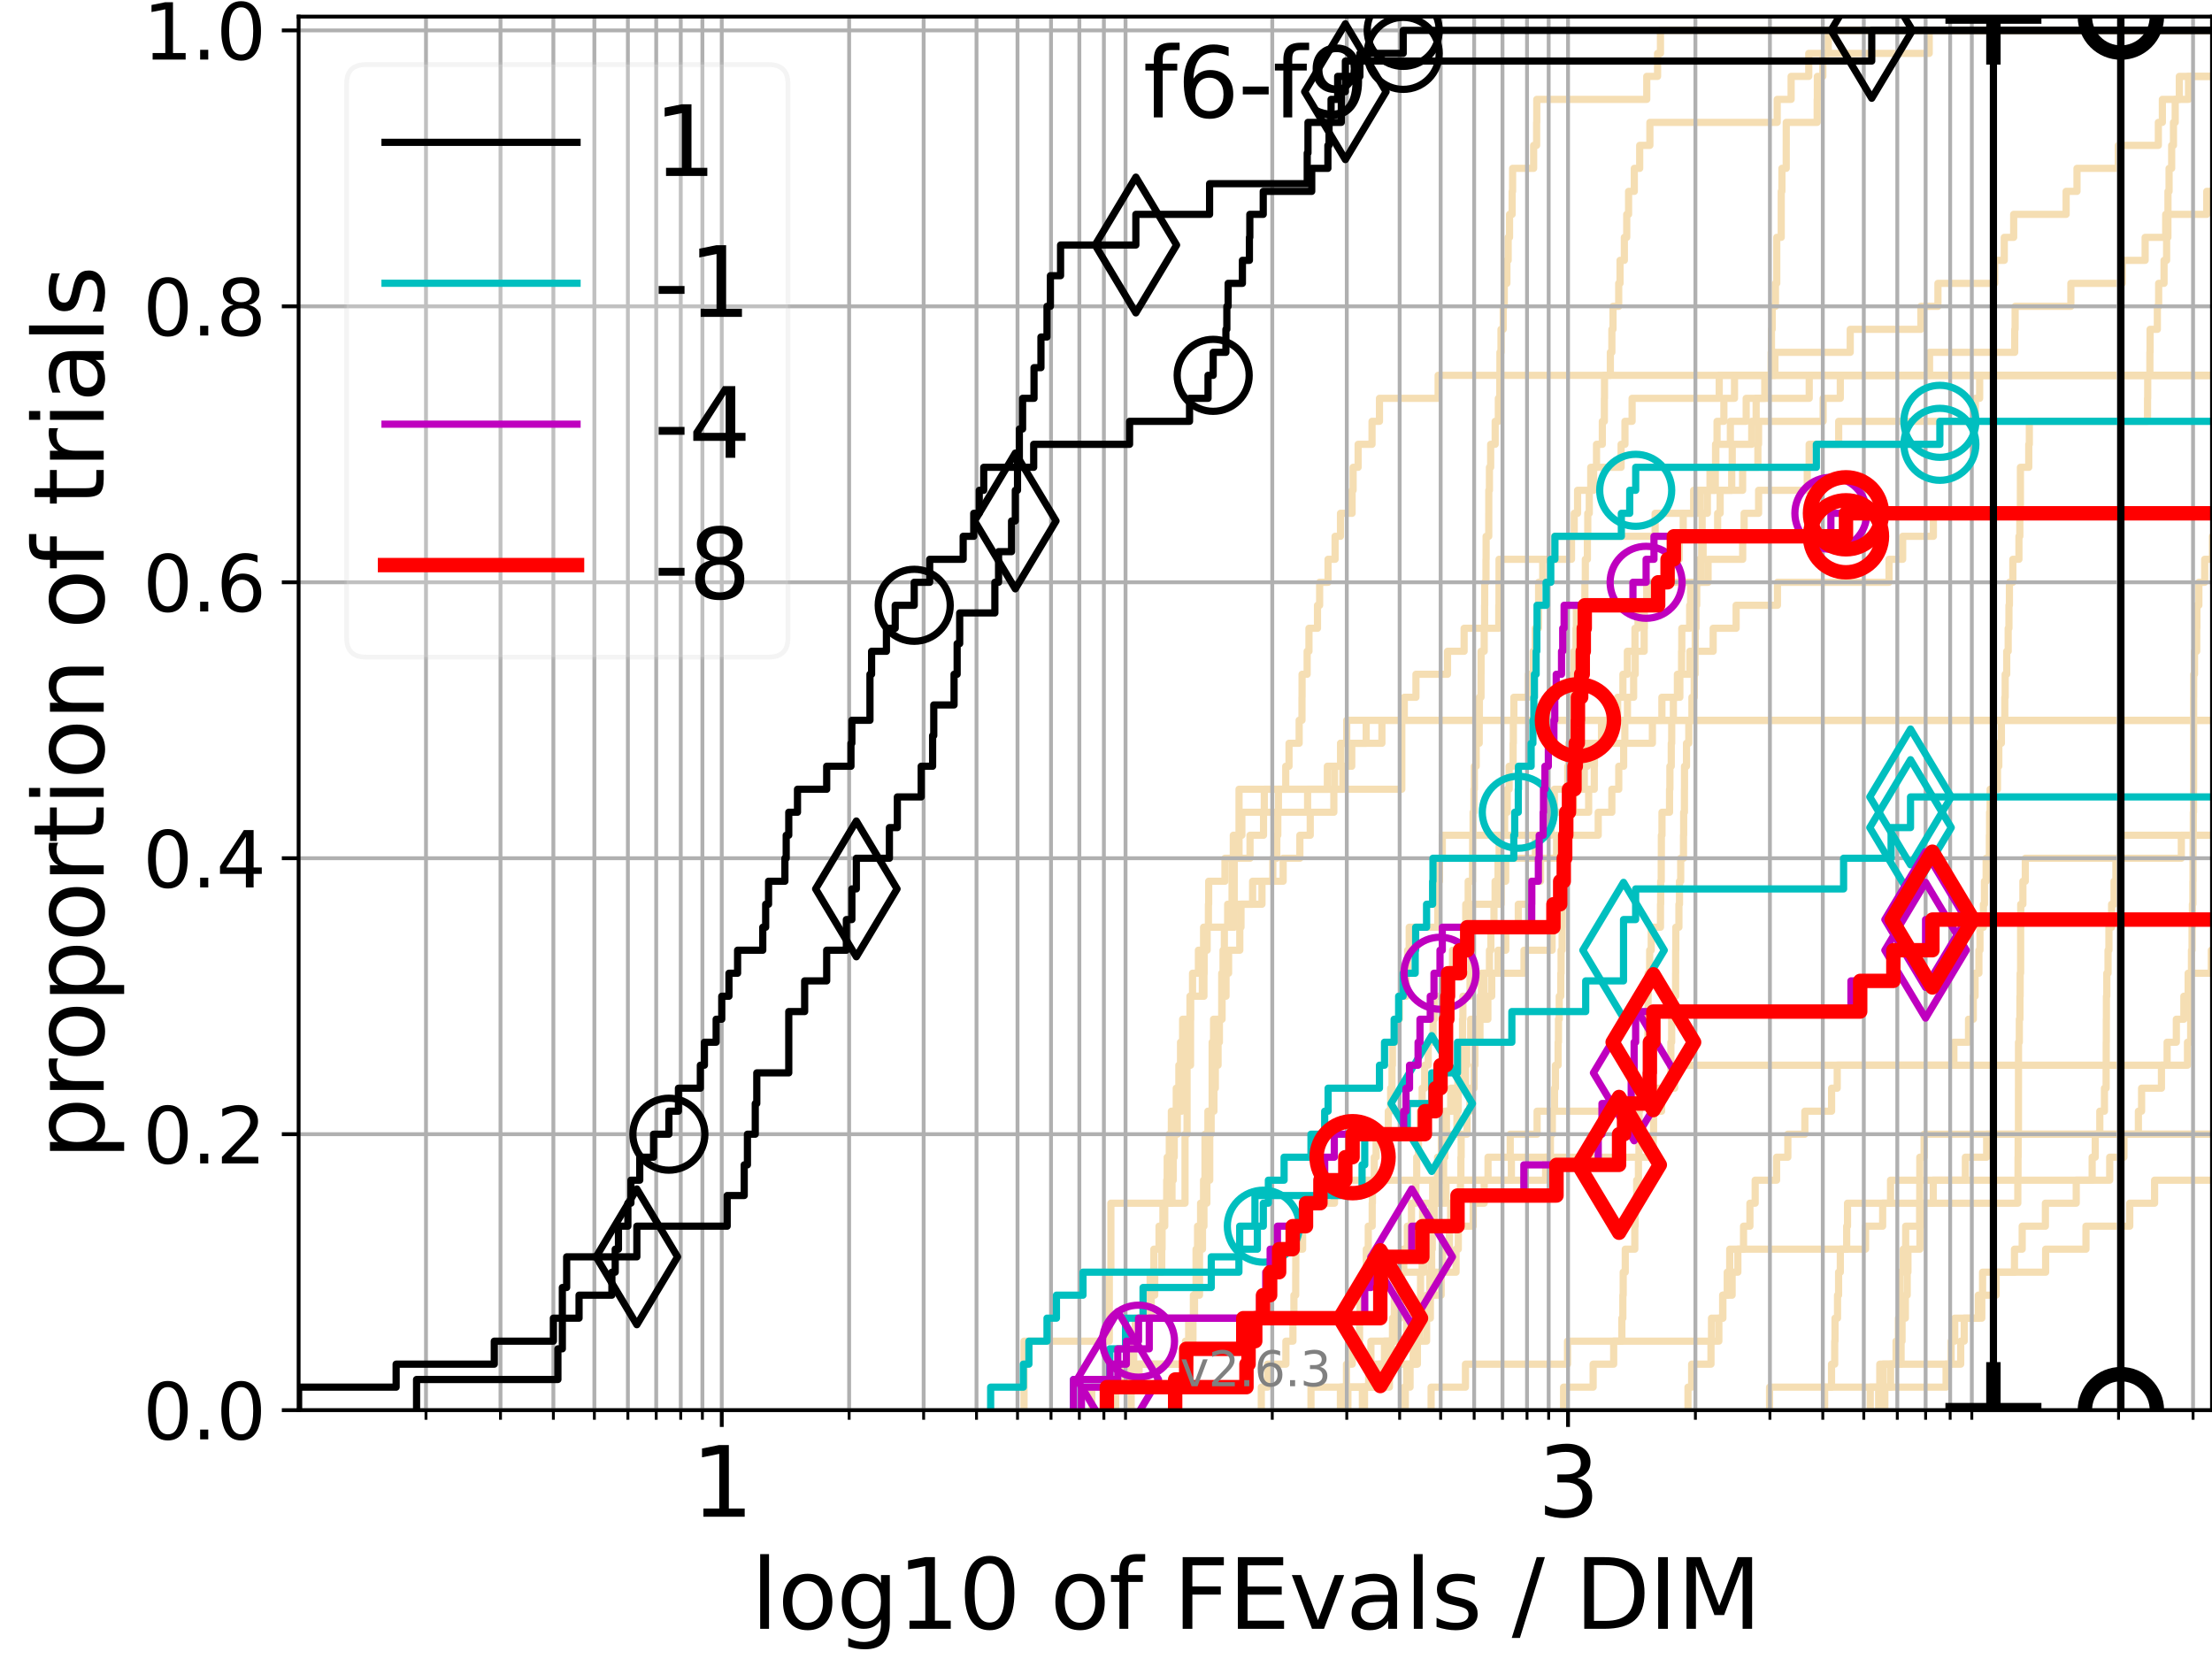 <?xml version="1.0" encoding="utf-8" standalone="no"?>
<!DOCTYPE svg PUBLIC "-//W3C//DTD SVG 1.1//EN"
  "http://www.w3.org/Graphics/SVG/1.1/DTD/svg11.dtd">
<svg xmlns:xlink="http://www.w3.org/1999/xlink" width="460.8pt" height="345.6pt" viewBox="0 0 460.8 345.6" xmlns="http://www.w3.org/2000/svg" version="1.1">
 <defs>
  <style type="text/css">*{stroke-linejoin: round; stroke-linecap: butt}</style>
 </defs>
 <g id="figure_1">
  <g id="patch_1">
   <path d="M 0 345.6 
L 460.8 345.6 
L 460.8 0 
L 0 0 
z
" style="fill: #ffffff"/>
  </g>
  <g id="axes_1">
   <g id="patch_2">
    <path d="M 62.208 293.76 
L 460.8 293.76 
L 460.8 3.456 
L 62.208 3.456 
z
" style="fill: #ffffff"/>
   </g>
   <g id="line2d_1">
    <path d="M 235.642 293.76 
L 235.642 288.97 
L 236.093 288.97 
L 236.093 284.179 
L 246.953 284.179 
L 246.953 279.389 
L 247.623 279.389 
L 247.623 274.598 
L 248.605 274.598 
L 248.605 269.808 
L 249.878 269.808 
L 249.878 265.017 
L 249.878 265.017 
L 249.878 260.227 
L 250.498 260.227 
L 250.498 255.436 
L 250.805 255.436 
L 250.805 250.646 
L 251.411 250.646 
L 251.411 245.855 
L 252.007 245.855 
L 252.007 241.065 
L 252.007 241.065 
L 252.007 236.274 
L 252.302 236.274 
L 252.302 231.484 
L 252.885 231.484 
L 252.885 226.693 
L 253.173 226.693 
L 253.173 221.903 
L 253.743 221.903 
L 253.743 217.112 
L 254.025 217.112 
L 254.025 212.322 
L 254.582 212.322 
L 254.582 207.531 
L 255.403 207.531 
L 255.403 202.741 
L 255.941 202.741 
L 255.941 197.95 
L 258.272 197.95 
L 258.272 193.16 
L 258.522 193.16 
L 258.522 188.369 
L 260.94 188.369 
L 260.94 183.579 
L 265.152 183.579 
L 265.152 178.788 
L 265.983 178.788 
L 265.983 173.998 
L 266.188 173.998 
L 266.188 169.207 
L 272.398 169.207 
L 272.398 164.417 
L 276.512 164.417 
L 276.512 159.626 
L 279.262 159.626 
L 279.262 154.836 
L 280.547 154.836 
L 280.547 150.045 
L 280.547 150.045 
L 280.547 150.045 
L 460.8 150.045 
" clip-path="url(#p58b98dfb4b)" style="fill: none; stroke: #f5deb3; stroke-width: 1.5; stroke-linecap: square"/>
   </g>
   <g id="line2d_2"/>
   <g id="line2d_3">
    <path d="M 231.508 293.76 
L 231.508 288.97 
L 234.384 288.97 
L 234.384 284.179 
L 235.725 284.179 
L 235.725 279.389 
L 237.059 279.389 
L 237.059 274.598 
L 239.223 274.598 
L 239.223 269.808 
L 239.597 269.808 
L 239.597 265.017 
L 240.37 265.017 
L 240.37 260.227 
L 241.449 260.227 
L 241.449 255.436 
L 242.635 255.436 
L 242.635 250.646 
L 244.151 250.646 
L 244.151 245.855 
L 244.415 245.855 
L 244.415 241.065 
L 244.611 241.065 
L 244.611 236.274 
L 245.258 236.274 
L 245.258 231.484 
L 246.178 231.484 
L 246.178 226.693 
L 246.428 226.693 
L 246.428 221.903 
L 246.984 221.903 
L 246.984 217.112 
L 247.411 217.112 
L 247.411 212.322 
L 247.983 212.322 
L 247.983 207.531 
L 248.429 207.531 
L 248.429 202.741 
L 249.649 202.741 
L 249.649 197.95 
L 250.749 197.95 
L 250.749 193.16 
L 251.737 193.16 
L 251.737 188.369 
L 251.791 188.369 
L 251.791 183.579 
L 255.181 183.579 
L 255.181 178.788 
L 260.404 178.788 
L 260.404 173.998 
L 263.215 173.998 
L 263.215 169.207 
L 266.318 169.207 
L 266.318 164.417 
L 267.842 164.417 
L 267.842 159.626 
L 268.529 159.626 
L 268.529 154.836 
L 270.637 154.836 
L 270.637 150.045 
L 271.228 150.045 
L 271.228 145.255 
L 271.244 145.255 
L 271.244 140.464 
L 272.303 140.464 
L 272.303 135.674 
L 272.681 135.674 
L 272.681 130.883 
L 274.458 130.883 
L 274.458 126.093 
L 274.904 126.093 
L 274.904 121.302 
L 276.654 121.302 
L 276.654 116.512 
L 278.123 116.512 
L 278.123 111.721 
L 279.249 111.721 
L 279.249 106.931 
L 281.666 106.931 
L 281.666 102.14 
L 281.877 102.14 
L 281.877 97.35 
L 282.922 97.35 
L 282.922 92.559 
L 285.821 92.559 
L 285.821 87.769 
L 287.369 87.769 
L 287.369 82.978 
L 299.591 82.978 
L 299.591 78.188 
L 299.591 78.188 
L 299.591 78.188 
L 460.8 78.188 
" clip-path="url(#p58b98dfb4b)" style="fill: none; stroke: #f5deb3; stroke-width: 1.5; stroke-linecap: square"/>
   </g>
   <g id="line2d_4">
    <path d="M 273.102 293.76 
L 273.102 288.97 
L 288.245 288.97 
L 288.245 284.179 
L 289.86 284.179 
L 289.86 279.389 
L 293.037 279.389 
L 293.037 274.598 
L 297.296 274.598 
L 297.296 269.808 
L 297.86 269.808 
L 297.86 265.017 
L 298.24 265.017 
L 298.24 260.227 
L 298.368 260.227 
L 298.368 255.436 
L 298.751 255.436 
L 298.751 250.646 
L 299.676 250.646 
L 299.676 245.855 
L 300.534 245.855 
L 300.534 241.065 
L 300.948 241.065 
L 300.948 236.274 
L 303.505 236.274 
L 303.505 231.484 
L 303.778 231.484 
L 303.778 226.693 
L 305.299 226.693 
L 305.299 221.903 
L 305.552 221.903 
L 305.552 217.112 
L 306.373 217.112 
L 306.373 212.322 
L 309.952 212.322 
L 309.952 207.531 
L 310.755 207.531 
L 310.755 202.741 
L 317.476 202.741 
L 317.476 197.95 
L 323.329 197.95 
L 323.329 193.16 
L 324.048 193.16 
L 324.048 188.369 
L 324.468 188.369 
L 324.468 183.579 
L 325.728 183.579 
L 325.728 178.788 
L 325.736 178.788 
L 325.736 173.998 
L 326.048 173.998 
L 326.048 169.207 
L 327.782 169.207 
L 327.782 164.417 
L 328.236 164.417 
L 328.236 159.626 
L 329.858 159.626 
L 329.858 154.836 
L 344.224 154.836 
L 344.224 150.045 
L 346.202 150.045 
L 346.202 145.255 
L 349.436 145.255 
L 349.436 140.464 
L 352.027 140.464 
L 352.027 135.674 
L 356.884 135.674 
L 356.884 130.883 
L 361.666 130.883 
L 361.666 126.093 
L 370.276 126.093 
L 370.276 121.302 
L 393.522 121.302 
L 393.522 116.512 
L 396.361 116.512 
L 396.361 111.721 
L 402.761 111.721 
L 402.761 106.931 
L 402.761 106.931 
L 402.761 106.931 
L 460.8 106.931 
" clip-path="url(#p58b98dfb4b)" style="fill: none; stroke: #f5deb3; stroke-width: 1.5; stroke-linecap: square"/>
   </g>
   <g id="line2d_5"/>
   <g id="line2d_6"/>
   <g id="line2d_7">
    <path d="M 292.527 293.76 
L 292.527 288.97 
L 293.74 288.97 
L 293.74 284.179 
L 295.273 284.179 
L 295.273 279.389 
L 295.662 279.389 
L 295.662 274.598 
L 295.92 274.598 
L 295.92 269.808 
L 295.928 269.808 
L 295.928 265.017 
L 296.26 265.017 
L 296.26 260.227 
L 296.547 260.227 
L 296.547 255.436 
L 298.208 255.436 
L 298.208 250.646 
L 298.448 250.646 
L 298.448 245.855 
L 299.474 245.855 
L 299.474 241.065 
L 300.253 241.065 
L 300.253 236.274 
L 300.903 236.274 
L 300.903 231.484 
L 302.201 231.484 
L 302.201 226.693 
L 304.767 226.693 
L 304.767 221.903 
L 305.084 221.903 
L 305.084 217.112 
L 307.878 217.112 
L 307.878 212.322 
L 308.288 212.322 
L 308.288 207.531 
L 308.602 207.531 
L 308.602 202.741 
L 310.282 202.741 
L 310.282 197.95 
L 310.575 197.95 
L 310.575 193.16 
L 311.222 193.16 
L 311.222 188.369 
L 311.456 188.369 
L 311.456 183.579 
L 312.071 183.579 
L 312.071 178.788 
L 312.3 178.788 
L 312.3 173.998 
L 313.447 173.998 
L 313.447 169.207 
L 313.989 169.207 
L 313.989 164.417 
L 314.381 164.417 
L 314.381 159.626 
L 315.211 159.626 
L 315.211 154.836 
L 315.257 154.836 
L 315.257 150.045 
L 315.366 150.045 
L 315.366 145.255 
L 318.408 145.255 
L 318.408 140.464 
L 319.406 140.464 
L 319.406 135.674 
L 319.829 135.674 
L 319.829 130.883 
L 320.491 130.883 
L 320.491 126.093 
L 320.518 126.093 
L 320.518 121.302 
L 321.38 121.302 
L 321.38 116.512 
L 323.864 116.512 
L 323.864 111.721 
L 327.937 111.721 
L 327.937 106.931 
L 328.638 106.931 
L 328.638 102.14 
L 331.98 102.14 
L 331.98 97.35 
L 337.705 97.35 
L 337.705 92.559 
L 338.508 92.559 
L 338.508 87.769 
L 339.998 87.769 
L 339.998 82.978 
L 358.147 82.978 
L 358.147 78.188 
L 369.747 78.188 
L 369.747 73.397 
L 385.436 73.397 
L 385.436 68.607 
L 400.156 68.607 
L 400.156 63.816 
L 403.709 63.816 
L 403.709 59.026 
L 415.532 59.026 
L 415.532 54.235 
L 417.527 54.235 
L 417.527 49.445 
L 419.484 49.445 
L 419.484 44.654 
L 430.413 44.654 
L 430.413 39.864 
L 432.676 39.864 
L 432.676 35.073 
L 441.284 35.073 
L 441.284 30.283 
L 449.623 30.283 
L 449.623 25.492 
L 450.461 25.492 
L 450.461 20.702 
L 453.991 20.702 
L 453.991 15.911 
L 461.8 15.911 
" clip-path="url(#p58b98dfb4b)" style="fill: none; stroke: #f5deb3; stroke-width: 1.5; stroke-linecap: square"/>
   </g>
   <g id="line2d_8">
    <path d="M 380.104 293.76 
L 380.104 288.97 
L 381.539 288.97 
L 381.539 284.179 
L 382.202 284.179 
L 382.202 279.389 
L 382.266 279.389 
L 382.266 274.598 
L 382.79 274.598 
L 382.79 269.808 
L 383.013 269.808 
L 383.013 265.017 
L 383.373 265.017 
L 383.373 260.227 
L 384.697 260.227 
L 384.697 255.436 
L 384.874 255.436 
L 384.874 250.646 
L 420.347 250.646 
L 420.347 245.855 
L 420.391 245.855 
L 420.391 241.065 
L 420.417 241.065 
L 420.417 236.274 
L 420.479 236.274 
L 420.479 231.484 
L 420.484 231.484 
L 420.484 226.693 
L 420.49 226.693 
L 420.49 221.903 
L 420.494 221.903 
L 420.494 217.112 
L 420.662 217.112 
L 420.662 212.322 
L 420.786 212.322 
L 420.786 207.531 
L 420.834 207.531 
L 420.834 202.741 
L 420.93 202.741 
L 420.93 197.95 
L 420.935 197.95 
L 420.935 193.16 
L 420.958 193.16 
L 420.958 188.369 
L 421.404 188.369 
L 421.404 183.579 
L 421.908 183.579 
L 421.908 178.788 
L 454.408 178.788 
L 454.408 173.998 
L 461.8 173.998 
" clip-path="url(#p58b98dfb4b)" style="fill: none; stroke: #f5deb3; stroke-width: 1.5; stroke-linecap: square"/>
   </g>
   <g id="line2d_9">
    <path d="M 284.255 293.76 
L 284.255 288.97 
L 285.284 288.97 
L 285.284 284.179 
L 288.412 284.179 
L 288.412 279.389 
L 290.08 279.389 
L 290.08 274.598 
L 290.848 274.598 
L 290.848 269.808 
L 291.925 269.808 
L 291.925 265.017 
L 292.35 265.017 
L 292.35 260.227 
L 293.175 260.227 
L 293.175 255.436 
L 294.037 255.436 
L 294.037 250.646 
L 294.959 250.646 
L 294.959 245.855 
L 295.125 245.855 
L 295.125 241.065 
L 295.49 241.065 
L 295.49 236.274 
L 295.834 236.274 
L 295.834 231.484 
L 296.26 231.484 
L 296.26 226.693 
L 296.79 226.693 
L 296.79 221.903 
L 297.526 221.903 
L 297.526 217.112 
L 298.544 217.112 
L 298.544 212.322 
L 298.822 212.322 
L 298.822 207.531 
L 300.572 207.531 
L 300.572 202.741 
L 302.59 202.741 
L 302.59 197.95 
L 305.218 197.95 
L 305.218 193.16 
L 305.345 193.16 
L 305.345 188.369 
L 305.85 188.369 
L 305.85 183.579 
L 306.755 183.579 
L 306.755 178.788 
L 306.781 178.788 
L 306.781 173.998 
L 306.871 173.998 
L 306.871 169.207 
L 307.05 169.207 
L 307.05 164.417 
L 307.139 164.417 
L 307.139 159.626 
L 307.52 159.626 
L 307.52 154.836 
L 308.146 154.836 
L 308.146 150.045 
L 308.183 150.045 
L 308.183 145.255 
L 308.522 145.255 
L 308.522 140.464 
L 308.535 140.464 
L 308.535 135.674 
L 309.187 135.674 
L 309.187 130.883 
L 309.271 130.883 
L 309.271 126.093 
L 309.289 126.093 
L 309.289 121.302 
L 309.559 121.302 
L 309.559 116.512 
L 309.583 116.512 
L 309.583 111.721 
L 310.135 111.721 
L 310.135 106.931 
L 310.141 106.931 
L 310.141 102.14 
L 310.276 102.14 
L 310.276 97.35 
L 310.534 97.35 
L 310.534 92.559 
L 311.473 92.559 
L 311.473 87.769 
L 312.133 87.769 
L 312.133 82.978 
L 312.434 82.978 
L 312.434 78.188 
L 312.462 78.188 
L 312.462 73.397 
L 312.688 73.397 
L 312.688 68.607 
L 313.149 68.607 
L 313.149 63.816 
L 313.366 63.816 
L 313.366 59.026 
L 313.914 59.026 
L 313.914 54.235 
L 314.18 54.235 
L 314.18 49.445 
L 314.466 49.445 
L 314.466 44.654 
L 315.009 44.654 
L 315.009 39.864 
L 315.102 39.864 
L 315.102 35.073 
L 319.485 35.073 
L 319.485 30.283 
L 320.107 30.283 
L 320.107 25.492 
L 320.139 25.492 
L 320.139 20.702 
L 343.05 20.702 
L 343.05 15.911 
L 345.302 15.911 
L 345.302 11.121 
L 345.904 11.121 
L 345.904 6.33 
L 345.904 6.33 
L 345.904 6.33 
L 460.8 6.33 
" clip-path="url(#p58b98dfb4b)" style="fill: none; stroke: #f5deb3; stroke-width: 1.5; stroke-linecap: square"/>
   </g>
   <g id="line2d_10">
    <path clip-path="url(#p58b98dfb4b)" style="fill: none; stroke: #f5deb3; stroke-width: 1.5; stroke-linecap: square"/>
   </g>
   <g id="line2d_11">
    <path d="M 283.812 293.76 
L 283.812 288.97 
L 287.326 288.97 
L 287.326 284.179 
L 294.386 284.179 
L 294.386 279.389 
L 295.697 279.389 
L 295.697 274.598 
L 297.197 274.598 
L 297.197 269.808 
L 300.222 269.808 
L 300.222 265.017 
L 303.323 265.017 
L 303.323 260.227 
L 303.792 260.227 
L 303.792 255.436 
L 306.89 255.436 
L 306.89 250.646 
L 309.187 250.646 
L 309.187 245.855 
L 309.982 245.855 
L 309.982 241.065 
L 314.608 241.065 
L 314.608 236.274 
L 320.203 236.274 
L 320.203 231.484 
L 341.255 231.484 
L 341.255 226.693 
L 348.859 226.693 
L 348.859 221.903 
L 455.697 221.903 
L 455.697 217.112 
L 456.357 217.112 
L 456.357 212.322 
L 456.395 212.322 
L 456.395 207.531 
L 456.397 207.531 
L 456.397 202.741 
L 456.524 202.741 
L 456.524 197.95 
L 456.645 197.95 
L 456.645 193.16 
L 456.718 193.16 
L 456.718 188.369 
L 456.819 188.369 
L 456.819 183.579 
L 456.845 183.579 
L 456.845 178.788 
L 456.858 178.788 
L 456.858 173.998 
L 456.905 173.998 
L 456.905 169.207 
L 456.951 169.207 
L 456.951 164.417 
L 456.966 164.417 
L 456.966 159.626 
L 456.966 159.626 
L 456.966 154.836 
L 456.968 154.836 
L 456.968 150.045 
L 456.971 150.045 
L 456.971 145.255 
L 456.986 145.255 
L 456.986 140.464 
L 457.157 140.464 
L 457.157 135.674 
L 457.617 135.674 
L 457.617 130.883 
L 457.65 130.883 
L 457.65 126.093 
L 458.063 126.093 
L 458.063 121.302 
L 459.275 121.302 
L 459.275 116.512 
L 460.903 116.512 
L 460.903 111.721 
L 461.8 111.721 
" clip-path="url(#p58b98dfb4b)" style="fill: none; stroke: #f5deb3; stroke-width: 1.5; stroke-linecap: square"/>
   </g>
   <g id="line2d_12">
    <path d="M 227.439 293.76 
L 227.439 288.97 
L 237.297 288.97 
L 237.297 284.179 
L 247.863 284.179 
L 247.863 279.389 
L 248.517 279.389 
L 248.517 274.598 
L 248.84 274.598 
L 248.84 269.808 
L 249.16 269.808 
L 249.16 265.017 
L 249.16 265.017 
L 249.16 260.227 
L 249.477 260.227 
L 249.477 255.436 
L 250.105 255.436 
L 250.105 250.646 
L 250.722 250.646 
L 250.722 245.855 
L 251.026 245.855 
L 251.026 241.065 
L 251.026 241.065 
L 251.026 236.274 
L 251.629 236.274 
L 251.629 231.484 
L 252.515 231.484 
L 252.515 226.693 
L 252.515 226.693 
L 252.515 221.903 
L 252.515 221.903 
L 252.515 217.112 
L 252.806 217.112 
L 252.806 212.322 
L 254.507 212.322 
L 254.507 207.531 
L 254.507 207.531 
L 254.507 202.741 
L 254.783 202.741 
L 254.783 197.95 
L 255.057 197.95 
L 255.057 193.16 
L 256.135 193.16 
L 256.135 188.369 
L 256.662 188.369 
L 256.662 183.579 
L 256.662 183.579 
L 256.662 178.788 
L 256.924 178.788 
L 256.924 173.998 
L 258.703 173.998 
L 258.703 169.207 
L 263.375 169.207 
L 263.375 164.417 
L 278 164.417 
L 278 159.626 
L 279.328 159.626 
L 279.328 154.836 
L 284.601 154.836 
L 284.601 150.045 
L 284.601 150.045 
L 284.601 150.045 
L 460.8 150.045 
" clip-path="url(#p58b98dfb4b)" style="fill: none; stroke: #f5deb3; stroke-width: 1.5; stroke-linecap: square"/>
   </g>
   <g id="line2d_13"/>
   <g id="line2d_14">
    <path d="M 298.127 293.76 
L 298.127 288.97 
L 305.279 288.97 
L 305.279 284.179 
L 326.543 284.179 
L 326.543 279.389 
L 356.54 279.389 
L 356.54 274.598 
L 358.91 274.598 
L 358.91 269.808 
L 360.832 269.808 
L 360.832 265.017 
L 362.028 265.017 
L 362.028 260.227 
L 388.63 260.227 
L 388.63 255.436 
L 392.191 255.436 
L 392.191 250.646 
L 393.833 250.646 
L 393.833 245.855 
L 399.933 245.855 
L 399.933 241.065 
L 400.822 241.065 
L 400.822 236.274 
L 400.822 236.274 
L 400.822 236.274 
L 460.8 236.274 
" clip-path="url(#p58b98dfb4b)" style="fill: none; stroke: #f5deb3; stroke-width: 1.5; stroke-linecap: square"/>
   </g>
   <g id="line2d_15"/>
   <g id="line2d_16">
    <path d="M 392.646 293.76 
L 392.646 288.97 
L 393.842 288.97 
L 393.842 284.179 
L 408.452 284.179 
L 408.452 279.389 
L 409.181 279.389 
L 409.181 274.598 
L 412.845 274.598 
L 412.845 269.808 
L 415.821 269.808 
L 415.821 265.017 
L 426.146 265.017 
L 426.146 260.227 
L 434.546 260.227 
L 434.546 255.436 
L 443.667 255.436 
L 443.667 250.646 
L 448.84 250.646 
L 448.84 245.855 
L 461.8 245.855 
" clip-path="url(#p58b98dfb4b)" style="fill: none; stroke: #f5deb3; stroke-width: 1.5; stroke-linecap: square"/>
   </g>
   <g id="line2d_17">
    <path d="M 351.642 293.76 
L 351.642 288.97 
L 352.404 288.97 
L 352.404 284.179 
L 356.428 284.179 
L 356.428 279.389 
L 358.07 279.389 
L 358.07 274.598 
L 358.859 274.598 
L 358.859 269.808 
L 359.814 269.808 
L 359.814 265.017 
L 360.332 265.017 
L 360.332 260.227 
L 363.21 260.227 
L 363.21 255.436 
L 364.541 255.436 
L 364.541 250.646 
L 365.635 250.646 
L 365.635 245.855 
L 370.098 245.855 
L 370.098 241.065 
L 372.441 241.065 
L 372.441 236.274 
L 375.982 236.274 
L 375.982 231.484 
L 381.554 231.484 
L 381.554 226.693 
L 382.726 226.693 
L 382.726 221.903 
L 407.029 221.903 
L 407.029 217.112 
L 410.079 217.112 
L 410.079 212.322 
L 411.074 212.322 
L 411.074 207.531 
L 411.443 207.531 
L 411.443 202.741 
L 412.244 202.741 
L 412.244 197.95 
L 412.461 197.95 
L 412.461 193.16 
L 413.184 193.16 
L 413.184 188.369 
L 413.398 188.369 
L 413.398 183.579 
L 413.75 183.579 
L 413.75 178.788 
L 414.425 178.788 
L 414.425 173.998 
L 414.471 173.998 
L 414.471 169.207 
L 414.586 169.207 
L 414.586 164.417 
L 416.112 164.417 
L 416.112 159.626 
L 416.389 159.626 
L 416.389 154.836 
L 416.926 154.836 
L 416.926 150.045 
L 417.635 150.045 
L 417.635 145.255 
L 417.716 145.255 
L 417.716 140.464 
L 418.036 140.464 
L 418.036 135.674 
L 418.343 135.674 
L 418.343 130.883 
L 418.502 130.883 
L 418.502 126.093 
L 418.598 126.093 
L 418.598 121.302 
L 419.307 121.302 
L 419.307 116.512 
L 420.582 116.512 
L 420.582 111.721 
L 420.768 111.721 
L 420.768 106.931 
L 420.884 106.931 
L 420.884 102.14 
L 420.889 102.14 
L 420.889 97.35 
L 422.626 97.35 
L 422.626 92.559 
L 422.747 92.559 
L 422.747 87.769 
L 447.369 87.769 
L 447.369 82.978 
L 447.409 82.978 
L 447.409 78.188 
L 447.86 78.188 
L 447.86 73.397 
L 447.9 73.397 
L 447.9 68.607 
L 449.417 68.607 
L 449.417 63.816 
L 449.687 63.816 
L 449.687 59.026 
L 450.811 59.026 
L 450.811 54.235 
L 451.346 54.235 
L 451.346 49.445 
L 451.616 49.445 
L 451.616 44.654 
L 451.627 44.654 
L 451.627 39.864 
L 451.858 39.864 
L 451.858 35.073 
L 452.398 35.073 
L 452.398 30.283 
L 452.773 30.283 
L 452.773 25.492 
L 453.137 25.492 
L 453.137 20.702 
L 455.913 20.702 
L 455.913 15.911 
L 455.913 15.911 
L 455.913 15.911 
L 460.8 15.911 
" clip-path="url(#p58b98dfb4b)" style="fill: none; stroke: #f5deb3; stroke-width: 1.5; stroke-linecap: square"/>
   </g>
   <g id="line2d_18">
    <path d="M 232.416 293.76 
L 232.416 288.97 
L 235.394 288.97 
L 235.394 284.179 
L 236.175 284.179 
L 236.175 279.389 
L 236.499 279.389 
L 236.499 274.598 
L 239.82 274.598 
L 239.82 269.808 
L 240.552 269.808 
L 240.552 265.017 
L 242.012 265.017 
L 242.012 260.227 
L 242.082 260.227 
L 242.082 255.436 
L 242.256 255.436 
L 242.256 250.646 
L 243.046 250.646 
L 243.046 245.855 
L 243.148 245.855 
L 243.148 241.065 
L 243.586 241.065 
L 243.586 236.274 
L 244.019 236.274 
L 244.019 231.484 
L 245.033 231.484 
L 245.033 226.693 
L 245.578 226.693 
L 245.578 221.903 
L 245.926 221.903 
L 245.926 217.112 
L 246.365 217.112 
L 246.365 212.322 
L 247.893 212.322 
L 247.893 207.531 
L 250.47 207.531 
L 250.47 202.741 
L 250.833 202.741 
L 250.833 197.95 
L 251.465 197.95 
L 251.465 193.16 
L 255.746 193.16 
L 255.746 188.369 
L 262.892 188.369 
L 262.892 183.579 
L 267.304 183.579 
L 267.304 178.788 
L 270.785 178.788 
L 270.785 173.998 
L 272.947 173.998 
L 272.947 169.207 
L 277.864 169.207 
L 277.864 164.417 
L 279.734 164.417 
L 279.734 159.626 
L 281.592 159.626 
L 281.592 154.836 
L 287.878 154.836 
L 287.878 150.045 
L 292.537 150.045 
L 292.537 145.255 
L 294.968 145.255 
L 294.968 140.464 
L 301.543 140.464 
L 301.543 135.674 
L 305.003 135.674 
L 305.003 130.883 
L 312.222 130.883 
L 312.222 126.093 
L 312.267 126.093 
L 312.267 121.302 
L 312.278 121.302 
L 312.278 116.512 
L 327.371 116.512 
L 327.371 111.721 
L 344.793 111.721 
L 344.793 106.931 
L 352.818 106.931 
L 352.818 102.14 
L 363.019 102.14 
L 363.019 97.35 
L 366.202 97.35 
L 366.202 92.559 
L 366.34 92.559 
L 366.34 87.769 
L 379.792 87.769 
L 379.792 82.978 
L 383.37 82.978 
L 383.37 78.188 
L 383.37 78.188 
L 383.37 78.188 
L 460.8 78.188 
" clip-path="url(#p58b98dfb4b)" style="fill: none; stroke: #f5deb3; stroke-width: 1.5; stroke-linecap: square"/>
   </g>
   <g id="line2d_19">
    <path d="M 368.632 293.76 
L 368.632 288.97 
L 405.403 288.97 
L 405.403 284.179 
L 406.459 284.179 
L 406.459 279.389 
L 407.205 279.389 
L 407.205 274.598 
L 412.118 274.598 
L 412.118 269.808 
L 413.005 269.808 
L 413.005 265.017 
L 419.652 265.017 
L 419.652 260.227 
L 421.26 260.227 
L 421.26 255.436 
L 426.095 255.436 
L 426.095 250.646 
L 432.517 250.646 
L 432.517 245.855 
L 439.491 245.855 
L 439.491 241.065 
L 442.453 241.065 
L 442.453 236.274 
L 445.466 236.274 
L 445.466 231.484 
L 446.132 231.484 
L 446.132 226.693 
L 450.27 226.693 
L 450.27 221.903 
L 451.45 221.903 
L 451.45 217.112 
L 453.37 217.112 
L 453.37 212.322 
L 454.937 212.322 
L 454.937 207.531 
L 455.831 207.531 
L 455.831 202.741 
L 460.662 202.741 
L 460.662 197.95 
L 461.8 197.95 
L 461.8 197.95 
" clip-path="url(#p58b98dfb4b)" style="fill: none; stroke: #f5deb3; stroke-width: 1.5; stroke-linecap: square"/>
   </g>
   <g id="line2d_20">
    <path d="M 280.789 293.76 
L 280.789 288.97 
L 289.437 288.97 
L 289.437 284.179 
L 289.488 284.179 
L 289.488 279.389 
L 290.564 279.389 
L 290.564 274.598 
L 291.735 274.598 
L 291.735 269.808 
L 291.973 269.808 
L 291.973 265.017 
L 292.406 265.017 
L 292.406 260.227 
L 294.466 260.227 
L 294.466 255.436 
L 296.353 255.436 
L 296.353 250.646 
L 298.672 250.646 
L 298.672 245.855 
L 300.73 245.855 
L 300.73 241.065 
L 300.993 241.065 
L 300.993 236.274 
L 301.321 236.274 
L 301.321 231.484 
L 303.407 231.484 
L 303.407 226.693 
L 303.701 226.693 
L 303.701 221.903 
L 304.172 221.903 
L 304.172 217.112 
L 304.672 217.112 
L 304.672 212.322 
L 304.746 212.322 
L 304.746 207.531 
L 306.237 207.531 
L 306.237 202.741 
L 306.497 202.741 
L 306.497 197.95 
L 306.581 197.95 
L 306.581 193.16 
L 306.723 193.16 
L 306.723 188.369 
L 312.71 188.369 
L 312.71 183.579 
L 313.663 183.579 
L 313.663 178.788 
L 319.848 178.788 
L 319.848 173.998 
L 323.124 173.998 
L 323.124 169.207 
L 330.944 169.207 
L 330.944 164.417 
L 332.117 164.417 
L 332.117 159.626 
L 332.147 159.626 
L 332.147 154.836 
L 333.623 154.836 
L 333.623 150.045 
L 333.623 150.045 
L 333.623 150.045 
L 460.8 150.045 
" clip-path="url(#p58b98dfb4b)" style="fill: none; stroke: #f5deb3; stroke-width: 1.5; stroke-linecap: square"/>
   </g>
   <g id="line2d_21"/>
   <g id="line2d_22">
    <path d="M 279.235 293.76 
L 279.235 288.97 
L 280.496 288.97 
L 280.496 284.179 
L 281.704 284.179 
L 281.704 279.389 
L 283.221 279.389 
L 283.221 274.598 
L 283.328 274.598 
L 283.328 269.808 
L 284.08 269.808 
L 284.08 265.017 
L 284.624 265.017 
L 284.624 260.227 
L 285.035 260.227 
L 285.035 255.436 
L 285.854 255.436 
L 285.854 250.646 
L 285.899 250.646 
L 285.899 245.855 
L 286.285 245.855 
L 286.285 241.065 
L 286.668 241.065 
L 286.668 236.274 
L 289.204 236.274 
L 289.204 231.484 
L 289.7 231.484 
L 289.7 226.693 
L 289.98 226.693 
L 289.98 221.903 
L 290.07 221.903 
L 290.07 217.112 
L 290.613 217.112 
L 290.613 212.322 
L 291.506 212.322 
L 291.506 207.531 
L 292.917 207.531 
L 292.917 202.741 
L 293.239 202.741 
L 293.239 197.95 
L 293.568 197.95 
L 293.568 193.16 
L 299.529 193.16 
L 299.529 188.369 
L 299.568 188.369 
L 299.568 183.579 
L 299.869 183.579 
L 299.869 178.788 
L 300.458 178.788 
L 300.458 173.998 
L 321.564 173.998 
L 321.564 169.207 
L 323.798 169.207 
L 323.798 164.417 
L 330.044 164.417 
L 330.044 159.626 
L 330.68 159.626 
L 330.68 154.836 
L 335.067 154.836 
L 335.067 150.045 
L 336.981 150.045 
L 336.981 145.255 
L 338.082 145.255 
L 338.082 140.464 
L 339.008 140.464 
L 339.008 135.674 
L 340.593 135.674 
L 340.593 130.883 
L 341.234 130.883 
L 341.234 126.093 
L 343.042 126.093 
L 343.042 121.302 
L 355.825 121.302 
L 355.825 116.512 
L 363.035 116.512 
L 363.035 111.721 
L 363.333 111.721 
L 363.333 106.931 
L 366.348 106.931 
L 366.348 102.14 
L 376.488 102.14 
L 376.488 97.35 
L 376.878 97.35 
L 376.878 92.559 
L 383.031 92.559 
L 383.031 87.769 
L 411.5 87.769 
L 411.5 82.978 
L 412.397 82.978 
L 412.397 78.188 
L 412.397 78.188 
L 412.397 78.188 
L 460.8 78.188 
" clip-path="url(#p58b98dfb4b)" style="fill: none; stroke: #f5deb3; stroke-width: 1.5; stroke-linecap: square"/>
   </g>
   <g id="line2d_23">
    <path d="M 389.61 293.76 
L 389.61 288.97 
L 392.301 288.97 
L 392.301 284.179 
L 396.033 284.179 
L 396.033 279.389 
L 396.233 279.389 
L 396.233 274.598 
L 396.925 274.598 
L 396.925 269.808 
L 397.305 269.808 
L 397.305 265.017 
L 397.457 265.017 
L 397.457 260.227 
L 399.959 260.227 
L 399.959 255.436 
L 400.199 255.436 
L 400.199 250.646 
L 402.734 250.646 
L 402.734 245.855 
L 409.423 245.855 
L 409.423 241.065 
L 413.857 241.065 
L 413.857 236.274 
L 413.857 236.274 
L 413.857 236.274 
L 460.8 236.274 
" clip-path="url(#p58b98dfb4b)" style="fill: none; stroke: #f5deb3; stroke-width: 1.5; stroke-linecap: square"/>
   </g>
   <g id="line2d_24">
    <path d="M 279.617 293.76 
L 279.617 288.97 
L 285.114 288.97 
L 285.114 284.179 
L 285.587 284.179 
L 285.587 279.389 
L 290.169 279.389 
L 290.169 274.598 
L 290.466 274.598 
L 290.466 269.808 
L 291.982 269.808 
L 291.982 265.017 
L 296.714 265.017 
L 296.714 260.227 
L 297.172 260.227 
L 297.172 255.436 
L 298.775 255.436 
L 298.775 250.646 
L 301.224 250.646 
L 301.224 245.855 
L 314.848 245.855 
L 314.848 241.065 
L 344.405 241.065 
L 344.405 236.274 
L 344.472 236.274 
L 344.472 231.484 
L 346.144 231.484 
L 346.144 226.693 
L 348.067 226.693 
L 348.067 221.903 
L 348.075 221.903 
L 348.075 217.112 
L 348.237 217.112 
L 348.237 212.322 
L 348.374 212.322 
L 348.374 207.531 
L 349.06 207.531 
L 349.06 202.741 
L 349.075 202.741 
L 349.075 197.95 
L 349.103 197.95 
L 349.103 193.16 
L 349.749 193.16 
L 349.749 188.369 
L 349.872 188.369 
L 349.872 183.579 
L 350.12 183.579 
L 350.12 178.788 
L 350.702 178.788 
L 350.702 173.998 
L 350.737 173.998 
L 350.737 169.207 
L 350.898 169.207 
L 350.898 164.417 
L 350.916 164.417 
L 350.916 159.626 
L 351.328 159.626 
L 351.328 154.836 
L 351.807 154.836 
L 351.807 150.045 
L 352.46 150.045 
L 352.46 145.255 
L 352.93 145.255 
L 352.93 140.464 
L 353.112 140.464 
L 353.112 135.674 
L 353.151 135.674 
L 353.151 130.883 
L 353.294 130.883 
L 353.294 126.093 
L 353.456 126.093 
L 353.456 121.302 
L 354.046 121.302 
L 354.046 116.512 
L 354.788 116.512 
L 354.788 111.721 
L 357.815 111.721 
L 357.815 106.931 
L 358.338 106.931 
L 358.338 102.14 
L 360.749 102.14 
L 360.749 97.35 
L 360.857 97.35 
L 360.857 92.559 
L 364.917 92.559 
L 364.917 87.769 
L 365.838 87.769 
L 365.838 82.978 
L 367.632 82.978 
L 367.632 78.188 
L 368.963 78.188 
L 368.963 73.397 
L 369.03 73.397 
L 369.03 68.607 
L 369.183 68.607 
L 369.183 63.816 
L 369.861 63.816 
L 369.861 59.026 
L 370.131 59.026 
L 370.131 54.235 
L 370.131 54.235 
L 370.131 49.445 
L 371.064 49.445 
L 371.064 44.654 
L 371.065 44.654 
L 371.065 39.864 
L 371.204 39.864 
L 371.204 35.073 
L 372.102 35.073 
L 372.102 30.283 
L 372.107 30.283 
L 372.107 25.492 
L 378.553 25.492 
L 378.553 20.702 
L 378.588 20.702 
L 378.588 15.911 
L 379.732 15.911 
L 379.732 11.121 
L 380.868 11.121 
L 380.868 6.33 
L 380.868 6.33 
L 380.868 6.33 
L 460.8 6.33 
" clip-path="url(#p58b98dfb4b)" style="fill: none; stroke: #f5deb3; stroke-width: 1.5; stroke-linecap: square"/>
   </g>
   <g id="line2d_25">
    <path d="M 391.356 293.76 
L 391.356 288.97 
L 391.594 288.97 
L 391.594 284.179 
L 394.981 284.179 
L 394.981 279.389 
L 395.471 279.389 
L 395.471 274.598 
L 395.769 274.598 
L 395.769 269.808 
L 395.796 269.808 
L 395.796 265.017 
L 396.464 265.017 
L 396.464 260.227 
L 396.987 260.227 
L 396.987 255.436 
L 399.895 255.436 
L 399.895 250.646 
L 399.92 250.646 
L 399.92 245.855 
L 435.833 245.855 
L 435.833 241.065 
L 436.477 241.065 
L 436.477 236.274 
L 437.428 236.274 
L 437.428 231.484 
L 438.396 231.484 
L 438.396 226.693 
L 438.746 226.693 
L 438.746 221.903 
L 438.763 221.903 
L 438.763 217.112 
L 438.781 217.112 
L 438.781 212.322 
L 438.805 212.322 
L 438.805 207.531 
L 438.885 207.531 
L 438.885 202.741 
L 439.144 202.741 
L 439.144 197.95 
L 439.326 197.95 
L 439.326 193.16 
L 439.884 193.16 
L 439.884 188.369 
L 440.396 188.369 
L 440.396 183.579 
L 440.785 183.579 
L 440.785 178.788 
L 441.787 178.788 
L 441.787 173.998 
L 441.787 173.998 
L 441.787 173.998 
L 460.8 173.998 
" clip-path="url(#p58b98dfb4b)" style="fill: none; stroke: #f5deb3; stroke-width: 1.5; stroke-linecap: square"/>
   </g>
   <g id="line2d_26">
    <path d="M 325.724 293.76 
L 325.724 288.97 
L 331.88 288.97 
L 331.88 284.179 
L 336.157 284.179 
L 336.157 279.389 
L 337.863 279.389 
L 337.863 274.598 
L 338.068 274.598 
L 338.068 269.808 
L 338.139 269.808 
L 338.139 265.017 
L 338.573 265.017 
L 338.573 260.227 
L 340.561 260.227 
L 340.561 255.436 
L 340.633 255.436 
L 340.633 250.646 
L 340.951 250.646 
L 340.951 245.855 
L 341.318 245.855 
L 341.318 241.065 
L 341.425 241.065 
L 341.425 236.274 
L 341.445 236.274 
L 341.445 231.484 
L 341.567 231.484 
L 341.567 226.693 
L 343.249 226.693 
L 343.249 221.903 
L 343.264 221.903 
L 343.264 217.112 
L 343.266 217.112 
L 343.266 212.322 
L 343.321 212.322 
L 343.321 207.531 
L 343.336 207.531 
L 343.336 202.741 
L 343.659 202.741 
L 343.659 197.95 
L 343.981 197.95 
L 343.981 193.16 
L 345.909 193.16 
L 345.909 188.369 
L 345.95 188.369 
L 345.95 183.579 
L 346.066 183.579 
L 346.066 178.788 
L 346.093 178.788 
L 346.093 173.998 
L 346.222 173.998 
L 346.222 169.207 
L 347.797 169.207 
L 347.797 164.417 
L 347.871 164.417 
L 347.871 159.626 
L 348.156 159.626 
L 348.156 154.836 
L 348.248 154.836 
L 348.248 150.045 
L 348.597 150.045 
L 348.597 145.255 
L 349.943 145.255 
L 349.943 140.464 
L 350.304 140.464 
L 350.304 135.674 
L 350.351 135.674 
L 350.351 130.883 
L 351.985 130.883 
L 351.985 126.093 
L 352.177 126.093 
L 352.177 121.302 
L 354.408 121.302 
L 354.408 116.512 
L 354.491 116.512 
L 354.491 111.721 
L 354.587 111.721 
L 354.587 106.931 
L 355.675 106.931 
L 355.675 102.14 
L 356.225 102.14 
L 356.225 97.35 
L 357.443 97.35 
L 357.443 92.559 
L 357.694 92.559 
L 357.694 87.769 
L 359.115 87.769 
L 359.115 82.978 
L 361.329 82.978 
L 361.329 78.188 
L 401.959 78.188 
L 401.959 73.397 
L 419.7 73.397 
L 419.7 68.607 
L 419.787 68.607 
L 419.787 63.816 
L 431.398 63.816 
L 431.398 59.026 
L 442.103 59.026 
L 442.103 54.235 
L 446.872 54.235 
L 446.872 49.445 
L 451.157 49.445 
L 451.157 44.654 
L 459.708 44.654 
L 459.708 39.864 
L 459.708 39.864 
L 459.708 39.864 
L 460.8 39.864 
" clip-path="url(#p58b98dfb4b)" style="fill: none; stroke: #f5deb3; stroke-width: 1.5; stroke-linecap: square"/>
   </g>
   <g id="line2d_27">
    <path d="M 292.751 293.76 
L 292.751 288.97 
L 293.028 288.97 
L 293.028 284.179 
L 295.021 284.179 
L 295.021 279.389 
L 297.188 279.389 
L 297.188 274.598 
L 297.974 274.598 
L 297.974 269.808 
L 298.552 269.808 
L 298.552 265.017 
L 300.541 265.017 
L 300.541 260.227 
L 301.946 260.227 
L 301.946 255.436 
L 302.194 255.436 
L 302.194 250.646 
L 304.241 250.646 
L 304.241 245.855 
L 304.33 245.855 
L 304.33 241.065 
L 304.385 241.065 
L 304.385 236.274 
L 305.612 236.274 
L 305.612 231.484 
L 306.21 231.484 
L 306.21 226.693 
L 307.082 226.693 
L 307.082 221.903 
L 307.254 221.903 
L 307.254 217.112 
L 308.307 217.112 
L 308.307 212.322 
L 308.755 212.322 
L 308.755 207.531 
L 309.162 207.531 
L 309.162 202.741 
L 312.071 202.741 
L 312.071 197.95 
L 313.679 197.95 
L 313.679 193.16 
L 316.29 193.16 
L 316.29 188.369 
L 318.588 188.369 
L 318.588 183.579 
L 320.93 183.579 
L 320.93 178.788 
L 324.269 178.788 
L 324.269 173.998 
L 332.938 173.998 
L 332.938 169.207 
L 335.776 169.207 
L 335.776 164.417 
L 337.217 164.417 
L 337.217 159.626 
L 338.238 159.626 
L 338.238 154.836 
L 338.486 154.836 
L 338.486 150.045 
L 339.027 150.045 
L 339.027 145.255 
L 340.316 145.255 
L 340.316 140.464 
L 340.646 140.464 
L 340.646 135.674 
L 342.512 135.674 
L 342.512 130.883 
L 342.55 130.883 
L 342.55 126.093 
L 344.398 126.093 
L 344.398 121.302 
L 347.467 121.302 
L 347.467 116.512 
L 349.82 116.512 
L 349.82 111.721 
L 350.645 111.721 
L 350.645 106.931 
L 354.199 106.931 
L 354.199 102.14 
L 357.326 102.14 
L 357.326 97.35 
L 357.383 97.35 
L 357.383 92.559 
L 360.468 92.559 
L 360.468 87.769 
L 363.762 87.769 
L 363.762 82.978 
L 376.893 82.978 
L 376.893 78.188 
L 376.893 78.188 
L 376.893 78.188 
L 460.8 78.188 
" clip-path="url(#p58b98dfb4b)" style="fill: none; stroke: #f5deb3; stroke-width: 1.5; stroke-linecap: square"/>
   </g>
   <g id="line2d_28">
    <path d="M 262.75 293.76 
L 262.75 288.97 
L 264.049 288.97 
L 264.049 284.179 
L 267.877 284.179 
L 267.877 279.389 
L 269.342 279.389 
L 269.342 274.598 
L 269.547 274.598 
L 269.547 269.808 
L 269.919 269.808 
L 269.919 265.017 
L 269.936 265.017 
L 269.936 260.227 
L 271.358 260.227 
L 271.358 255.436 
L 271.649 255.436 
L 271.649 250.646 
L 278 250.646 
L 278 245.855 
L 321.982 245.855 
L 321.982 241.065 
L 322.976 241.065 
L 322.976 236.274 
L 323.379 236.274 
L 323.379 231.484 
L 323.835 231.484 
L 323.835 226.693 
L 324.028 226.693 
L 324.028 221.903 
L 324.581 221.903 
L 324.581 217.112 
L 324.658 217.112 
L 324.658 212.322 
L 324.819 212.322 
L 324.819 207.531 
L 325.139 207.531 
L 325.139 202.741 
L 325.207 202.741 
L 325.207 197.95 
L 325.417 197.95 
L 325.417 193.16 
L 325.437 193.16 
L 325.437 188.369 
L 325.504 188.369 
L 325.504 183.579 
L 325.978 183.579 
L 325.978 178.788 
L 326.099 178.788 
L 326.099 173.998 
L 326.199 173.998 
L 326.199 169.207 
L 326.562 169.207 
L 326.562 164.417 
L 326.589 164.417 
L 326.589 159.626 
L 326.784 159.626 
L 326.784 154.836 
L 326.966 154.836 
L 326.966 150.045 
L 327.419 150.045 
L 327.419 145.255 
L 327.618 145.255 
L 327.618 140.464 
L 327.897 140.464 
L 327.897 135.674 
L 328.306 135.674 
L 328.306 130.883 
L 328.383 130.883 
L 328.383 126.093 
L 330.163 126.093 
L 330.163 121.302 
L 330.253 121.302 
L 330.253 116.512 
L 330.683 116.512 
L 330.683 111.721 
L 330.759 111.721 
L 330.759 106.931 
L 331.077 106.931 
L 331.077 102.14 
L 331.383 102.14 
L 331.383 97.35 
L 332.585 97.35 
L 332.585 92.559 
L 333.795 92.559 
L 333.795 87.769 
L 334.218 87.769 
L 334.218 82.978 
L 334.247 82.978 
L 334.247 78.188 
L 335.464 78.188 
L 335.464 73.397 
L 335.782 73.397 
L 335.782 68.607 
L 336.016 68.607 
L 336.016 63.816 
L 337.206 63.816 
L 337.206 59.026 
L 337.484 59.026 
L 337.484 54.235 
L 338.382 54.235 
L 338.382 49.445 
L 338.877 49.445 
L 338.877 44.654 
L 339.262 44.654 
L 339.262 39.864 
L 340.455 39.864 
L 340.455 35.073 
L 341.578 35.073 
L 341.578 30.283 
L 343.7 30.283 
L 343.7 25.492 
L 370.222 25.492 
L 370.222 20.702 
L 373.123 20.702 
L 373.123 15.911 
L 376.798 15.911 
L 376.798 11.121 
L 401.888 11.121 
L 401.888 6.33 
L 401.888 6.33 
L 401.888 6.33 
L 460.8 6.33 
" clip-path="url(#p58b98dfb4b)" style="fill: none; stroke: #f5deb3; stroke-width: 1.5; stroke-linecap: square"/>
   </g>
   <g id="line2d_29">
    <path d="M 213.322 293.76 
L 213.322 288.97 
L 213.322 288.97 
L 213.322 284.179 
L 213.322 284.179 
L 213.322 279.389 
L 231.092 279.389 
L 231.092 274.598 
L 231.092 274.598 
L 231.092 269.808 
L 231.092 269.808 
L 231.092 265.017 
L 231.416 265.017 
L 231.416 260.227 
L 231.416 260.227 
L 231.416 255.436 
L 231.416 255.436 
L 231.416 250.646 
L 246.861 250.646 
L 246.861 245.855 
L 246.861 245.855 
L 246.861 241.065 
L 246.861 241.065 
L 246.861 236.274 
L 247.289 236.274 
L 247.289 231.484 
L 247.289 231.484 
L 247.289 226.693 
L 247.289 226.693 
L 247.289 221.903 
L 248.013 221.903 
L 248.013 217.112 
L 248.013 217.112 
L 248.013 212.322 
L 248.013 212.322 
L 248.013 207.531 
L 250.805 207.531 
L 250.805 202.741 
L 250.805 202.741 
L 250.805 197.95 
L 250.805 197.95 
L 250.805 193.16 
L 257.112 193.16 
L 257.112 188.369 
L 257.112 188.369 
L 257.112 183.579 
L 257.112 183.579 
L 257.112 178.788 
L 258.112 178.788 
L 258.112 173.998 
L 258.112 173.998 
L 258.112 169.207 
L 258.112 169.207 
L 258.112 164.417 
L 292.02 164.417 
L 292.02 159.626 
L 292.02 159.626 
L 292.02 154.836 
L 292.02 154.836 
L 292.02 150.045 
L 292.02 150.045 
L 292.02 150.045 
L 460.8 150.045 
" clip-path="url(#p58b98dfb4b)" style="fill: none; stroke: #f5deb3; stroke-width: 1.5; stroke-linecap: square"/>
   </g>
   <g id="line2d_30"/>
   <g id="matplotlib.axis_1">
    <g id="xtick_1">
     <g id="line2d_31">
      <path d="M 150.355 293.76 
L 150.355 3.456 
" clip-path="url(#p58b98dfb4b)" style="fill: none; stroke: #b0b0b0; stroke-width: 0.8; stroke-linecap: square"/>
     </g>
     <g id="line2d_32">
      <defs>
       <path id="m3439d9ecbb" d="M 0 0 
L 0 3.5 
" style="stroke: #000000; stroke-width: 0.8"/>
      </defs>
      <g>
       <use xlink:href="#m3439d9ecbb" x="150.355" y="293.76" style="stroke: #000000; stroke-width: 0.8"/>
      </g>
     </g>
     <g id="text_1">
      <!-- 1 -->
      <g transform="translate(143.993 315.957) scale(0.2 -0.2)">
       <defs>
        <path id="DejaVuSans-31" d="M 794 531 
L 1825 531 
L 1825 4091 
L 703 3866 
L 703 4441 
L 1819 4666 
L 2450 4666 
L 2450 531 
L 3481 531 
L 3481 0 
L 794 0 
L 794 531 
z
" transform="scale(0.016)"/>
       </defs>
       <use xlink:href="#DejaVuSans-31"/>
      </g>
     </g>
    </g>
    <g id="xtick_2">
     <g id="line2d_33">
      <path d="M 326.65 293.76 
L 326.65 3.456 
" clip-path="url(#p58b98dfb4b)" style="fill: none; stroke: #b0b0b0; stroke-width: 0.8; stroke-linecap: square"/>
     </g>
     <g id="line2d_34">
      <g>
       <use xlink:href="#m3439d9ecbb" x="326.65" y="293.76" style="stroke: #000000; stroke-width: 0.8"/>
      </g>
     </g>
     <g id="text_2">
      <!-- 3 -->
      <g transform="translate(320.288 315.957) scale(0.2 -0.2)">
       <defs>
        <path id="DejaVuSans-33" d="M 2597 2516 
Q 3050 2419 3304 2112 
Q 3559 1806 3559 1356 
Q 3559 666 3084 287 
Q 2609 -91 1734 -91 
Q 1441 -91 1130 -33 
Q 819 25 488 141 
L 488 750 
Q 750 597 1062 519 
Q 1375 441 1716 441 
Q 2309 441 2620 675 
Q 2931 909 2931 1356 
Q 2931 1769 2642 2001 
Q 2353 2234 1838 2234 
L 1294 2234 
L 1294 2753 
L 1863 2753 
Q 2328 2753 2575 2939 
Q 2822 3125 2822 3475 
Q 2822 3834 2567 4026 
Q 2313 4219 1838 4219 
Q 1578 4219 1281 4162 
Q 984 4106 628 3988 
L 628 4550 
Q 988 4650 1302 4700 
Q 1616 4750 1894 4750 
Q 2613 4750 3031 4423 
Q 3450 4097 3450 3541 
Q 3450 3153 3228 2886 
Q 3006 2619 2597 2516 
z
" transform="scale(0.016)"/>
       </defs>
       <use xlink:href="#DejaVuSans-33"/>
      </g>
     </g>
    </g>
    <g id="xtick_3">
     <g id="line2d_35">
      <path d="M 88.743 293.76 
L 88.743 3.456 
" clip-path="url(#p58b98dfb4b)" style="fill: none; stroke: #b0b0b0; stroke-width: 0.8; stroke-linecap: square"/>
     </g>
     <g id="line2d_36">
      <defs>
       <path id="m93631bd6cd" d="M 0 0 
L 0 2 
" style="stroke: #000000; stroke-width: 0.6"/>
      </defs>
      <g>
       <use xlink:href="#m93631bd6cd" x="88.743" y="293.76" style="stroke: #000000; stroke-width: 0.6"/>
      </g>
     </g>
    </g>
    <g id="xtick_4">
     <g id="line2d_37">
      <path d="M 104.265 293.76 
L 104.265 3.456 
" clip-path="url(#p58b98dfb4b)" style="fill: none; stroke: #b0b0b0; stroke-width: 0.8; stroke-linecap: square"/>
     </g>
     <g id="line2d_38">
      <g>
       <use xlink:href="#m93631bd6cd" x="104.265" y="293.76" style="stroke: #000000; stroke-width: 0.6"/>
      </g>
     </g>
    </g>
    <g id="xtick_5">
     <g id="line2d_39">
      <path d="M 115.278 293.76 
L 115.278 3.456 
" clip-path="url(#p58b98dfb4b)" style="fill: none; stroke: #b0b0b0; stroke-width: 0.8; stroke-linecap: square"/>
     </g>
     <g id="line2d_40">
      <g>
       <use xlink:href="#m93631bd6cd" x="115.278" y="293.76" style="stroke: #000000; stroke-width: 0.6"/>
      </g>
     </g>
    </g>
    <g id="xtick_6">
     <g id="line2d_41">
      <path d="M 123.82 293.76 
L 123.82 3.456 
" clip-path="url(#p58b98dfb4b)" style="fill: none; stroke: #b0b0b0; stroke-width: 0.8; stroke-linecap: square"/>
     </g>
     <g id="line2d_42">
      <g>
       <use xlink:href="#m93631bd6cd" x="123.82" y="293.76" style="stroke: #000000; stroke-width: 0.6"/>
      </g>
     </g>
    </g>
    <g id="xtick_7">
     <g id="line2d_43">
      <path d="M 130.8 293.76 
L 130.8 3.456 
" clip-path="url(#p58b98dfb4b)" style="fill: none; stroke: #b0b0b0; stroke-width: 0.8; stroke-linecap: square"/>
     </g>
     <g id="line2d_44">
      <g>
       <use xlink:href="#m93631bd6cd" x="130.8" y="293.76" style="stroke: #000000; stroke-width: 0.6"/>
      </g>
     </g>
    </g>
    <g id="xtick_8">
     <g id="line2d_45">
      <path d="M 136.701 293.76 
L 136.701 3.456 
" clip-path="url(#p58b98dfb4b)" style="fill: none; stroke: #b0b0b0; stroke-width: 0.8; stroke-linecap: square"/>
     </g>
     <g id="line2d_46">
      <g>
       <use xlink:href="#m93631bd6cd" x="136.701" y="293.76" style="stroke: #000000; stroke-width: 0.6"/>
      </g>
     </g>
    </g>
    <g id="xtick_9">
     <g id="line2d_47">
      <path d="M 141.813 293.76 
L 141.813 3.456 
" clip-path="url(#p58b98dfb4b)" style="fill: none; stroke: #b0b0b0; stroke-width: 0.8; stroke-linecap: square"/>
     </g>
     <g id="line2d_48">
      <g>
       <use xlink:href="#m93631bd6cd" x="141.813" y="293.76" style="stroke: #000000; stroke-width: 0.6"/>
      </g>
     </g>
    </g>
    <g id="xtick_10">
     <g id="line2d_49">
      <path d="M 146.322 293.76 
L 146.322 3.456 
" clip-path="url(#p58b98dfb4b)" style="fill: none; stroke: #b0b0b0; stroke-width: 0.8; stroke-linecap: square"/>
     </g>
     <g id="line2d_50">
      <g>
       <use xlink:href="#m93631bd6cd" x="146.322" y="293.76" style="stroke: #000000; stroke-width: 0.6"/>
      </g>
     </g>
    </g>
    <g id="xtick_11">
     <g id="line2d_51">
      <path d="M 176.89 293.76 
L 176.89 3.456 
" clip-path="url(#p58b98dfb4b)" style="fill: none; stroke: #b0b0b0; stroke-width: 0.8; stroke-linecap: square"/>
     </g>
     <g id="line2d_52">
      <g>
       <use xlink:href="#m93631bd6cd" x="176.89" y="293.76" style="stroke: #000000; stroke-width: 0.6"/>
      </g>
     </g>
    </g>
    <g id="xtick_12">
     <g id="line2d_53">
      <path d="M 192.412 293.76 
L 192.412 3.456 
" clip-path="url(#p58b98dfb4b)" style="fill: none; stroke: #b0b0b0; stroke-width: 0.8; stroke-linecap: square"/>
     </g>
     <g id="line2d_54">
      <g>
       <use xlink:href="#m93631bd6cd" x="192.412" y="293.76" style="stroke: #000000; stroke-width: 0.6"/>
      </g>
     </g>
    </g>
    <g id="xtick_13">
     <g id="line2d_55">
      <path d="M 203.425 293.76 
L 203.425 3.456 
" clip-path="url(#p58b98dfb4b)" style="fill: none; stroke: #b0b0b0; stroke-width: 0.8; stroke-linecap: square"/>
     </g>
     <g id="line2d_56">
      <g>
       <use xlink:href="#m93631bd6cd" x="203.425" y="293.76" style="stroke: #000000; stroke-width: 0.6"/>
      </g>
     </g>
    </g>
    <g id="xtick_14">
     <g id="line2d_57">
      <path d="M 211.968 293.76 
L 211.968 3.456 
" clip-path="url(#p58b98dfb4b)" style="fill: none; stroke: #b0b0b0; stroke-width: 0.8; stroke-linecap: square"/>
     </g>
     <g id="line2d_58">
      <g>
       <use xlink:href="#m93631bd6cd" x="211.968" y="293.76" style="stroke: #000000; stroke-width: 0.6"/>
      </g>
     </g>
    </g>
    <g id="xtick_15">
     <g id="line2d_59">
      <path d="M 218.947 293.76 
L 218.947 3.456 
" clip-path="url(#p58b98dfb4b)" style="fill: none; stroke: #b0b0b0; stroke-width: 0.8; stroke-linecap: square"/>
     </g>
     <g id="line2d_60">
      <g>
       <use xlink:href="#m93631bd6cd" x="218.947" y="293.76" style="stroke: #000000; stroke-width: 0.6"/>
      </g>
     </g>
    </g>
    <g id="xtick_16">
     <g id="line2d_61">
      <path d="M 224.848 293.76 
L 224.848 3.456 
" clip-path="url(#p58b98dfb4b)" style="fill: none; stroke: #b0b0b0; stroke-width: 0.8; stroke-linecap: square"/>
     </g>
     <g id="line2d_62">
      <g>
       <use xlink:href="#m93631bd6cd" x="224.848" y="293.76" style="stroke: #000000; stroke-width: 0.6"/>
      </g>
     </g>
    </g>
    <g id="xtick_17">
     <g id="line2d_63">
      <path d="M 229.96 293.76 
L 229.96 3.456 
" clip-path="url(#p58b98dfb4b)" style="fill: none; stroke: #b0b0b0; stroke-width: 0.8; stroke-linecap: square"/>
     </g>
     <g id="line2d_64">
      <g>
       <use xlink:href="#m93631bd6cd" x="229.96" y="293.76" style="stroke: #000000; stroke-width: 0.6"/>
      </g>
     </g>
    </g>
    <g id="xtick_18">
     <g id="line2d_65">
      <path d="M 234.469 293.76 
L 234.469 3.456 
" clip-path="url(#p58b98dfb4b)" style="fill: none; stroke: #b0b0b0; stroke-width: 0.8; stroke-linecap: square"/>
     </g>
     <g id="line2d_66">
      <g>
       <use xlink:href="#m93631bd6cd" x="234.469" y="293.76" style="stroke: #000000; stroke-width: 0.6"/>
      </g>
     </g>
    </g>
    <g id="xtick_19">
     <g id="line2d_67">
      <path d="M 265.038 293.76 
L 265.038 3.456 
" clip-path="url(#p58b98dfb4b)" style="fill: none; stroke: #b0b0b0; stroke-width: 0.8; stroke-linecap: square"/>
     </g>
     <g id="line2d_68">
      <g>
       <use xlink:href="#m93631bd6cd" x="265.038" y="293.76" style="stroke: #000000; stroke-width: 0.6"/>
      </g>
     </g>
    </g>
    <g id="xtick_20">
     <g id="line2d_69">
      <path d="M 280.56 293.76 
L 280.56 3.456 
" clip-path="url(#p58b98dfb4b)" style="fill: none; stroke: #b0b0b0; stroke-width: 0.8; stroke-linecap: square"/>
     </g>
     <g id="line2d_70">
      <g>
       <use xlink:href="#m93631bd6cd" x="280.56" y="293.76" style="stroke: #000000; stroke-width: 0.6"/>
      </g>
     </g>
    </g>
    <g id="xtick_21">
     <g id="line2d_71">
      <path d="M 291.573 293.76 
L 291.573 3.456 
" clip-path="url(#p58b98dfb4b)" style="fill: none; stroke: #b0b0b0; stroke-width: 0.8; stroke-linecap: square"/>
     </g>
     <g id="line2d_72">
      <g>
       <use xlink:href="#m93631bd6cd" x="291.573" y="293.76" style="stroke: #000000; stroke-width: 0.6"/>
      </g>
     </g>
    </g>
    <g id="xtick_22">
     <g id="line2d_73">
      <path d="M 300.115 293.76 
L 300.115 3.456 
" clip-path="url(#p58b98dfb4b)" style="fill: none; stroke: #b0b0b0; stroke-width: 0.8; stroke-linecap: square"/>
     </g>
     <g id="line2d_74">
      <g>
       <use xlink:href="#m93631bd6cd" x="300.115" y="293.76" style="stroke: #000000; stroke-width: 0.6"/>
      </g>
     </g>
    </g>
    <g id="xtick_23">
     <g id="line2d_75">
      <path d="M 307.095 293.76 
L 307.095 3.456 
" clip-path="url(#p58b98dfb4b)" style="fill: none; stroke: #b0b0b0; stroke-width: 0.8; stroke-linecap: square"/>
     </g>
     <g id="line2d_76">
      <g>
       <use xlink:href="#m93631bd6cd" x="307.095" y="293.76" style="stroke: #000000; stroke-width: 0.6"/>
      </g>
     </g>
    </g>
    <g id="xtick_24">
     <g id="line2d_77">
      <path d="M 312.996 293.76 
L 312.996 3.456 
" clip-path="url(#p58b98dfb4b)" style="fill: none; stroke: #b0b0b0; stroke-width: 0.8; stroke-linecap: square"/>
     </g>
     <g id="line2d_78">
      <g>
       <use xlink:href="#m93631bd6cd" x="312.996" y="293.76" style="stroke: #000000; stroke-width: 0.6"/>
      </g>
     </g>
    </g>
    <g id="xtick_25">
     <g id="line2d_79">
      <path d="M 318.108 293.76 
L 318.108 3.456 
" clip-path="url(#p58b98dfb4b)" style="fill: none; stroke: #b0b0b0; stroke-width: 0.8; stroke-linecap: square"/>
     </g>
     <g id="line2d_80">
      <g>
       <use xlink:href="#m93631bd6cd" x="318.108" y="293.76" style="stroke: #000000; stroke-width: 0.6"/>
      </g>
     </g>
    </g>
    <g id="xtick_26">
     <g id="line2d_81">
      <path d="M 322.617 293.76 
L 322.617 3.456 
" clip-path="url(#p58b98dfb4b)" style="fill: none; stroke: #b0b0b0; stroke-width: 0.8; stroke-linecap: square"/>
     </g>
     <g id="line2d_82">
      <g>
       <use xlink:href="#m93631bd6cd" x="322.617" y="293.76" style="stroke: #000000; stroke-width: 0.6"/>
      </g>
     </g>
    </g>
    <g id="xtick_27">
     <g id="line2d_83">
      <path d="M 353.185 293.76 
L 353.185 3.456 
" clip-path="url(#p58b98dfb4b)" style="fill: none; stroke: #b0b0b0; stroke-width: 0.8; stroke-linecap: square"/>
     </g>
     <g id="line2d_84">
      <g>
       <use xlink:href="#m93631bd6cd" x="353.185" y="293.76" style="stroke: #000000; stroke-width: 0.6"/>
      </g>
     </g>
    </g>
    <g id="xtick_28">
     <g id="line2d_85">
      <path d="M 368.707 293.76 
L 368.707 3.456 
" clip-path="url(#p58b98dfb4b)" style="fill: none; stroke: #b0b0b0; stroke-width: 0.8; stroke-linecap: square"/>
     </g>
     <g id="line2d_86">
      <g>
       <use xlink:href="#m93631bd6cd" x="368.707" y="293.76" style="stroke: #000000; stroke-width: 0.6"/>
      </g>
     </g>
    </g>
    <g id="xtick_29">
     <g id="line2d_87">
      <path d="M 379.72 293.76 
L 379.72 3.456 
" clip-path="url(#p58b98dfb4b)" style="fill: none; stroke: #b0b0b0; stroke-width: 0.8; stroke-linecap: square"/>
     </g>
     <g id="line2d_88">
      <g>
       <use xlink:href="#m93631bd6cd" x="379.72" y="293.76" style="stroke: #000000; stroke-width: 0.6"/>
      </g>
     </g>
    </g>
    <g id="xtick_30">
     <g id="line2d_89">
      <path d="M 388.262 293.76 
L 388.262 3.456 
" clip-path="url(#p58b98dfb4b)" style="fill: none; stroke: #b0b0b0; stroke-width: 0.8; stroke-linecap: square"/>
     </g>
     <g id="line2d_90">
      <g>
       <use xlink:href="#m93631bd6cd" x="388.262" y="293.76" style="stroke: #000000; stroke-width: 0.6"/>
      </g>
     </g>
    </g>
    <g id="xtick_31">
     <g id="line2d_91">
      <path d="M 395.242 293.76 
L 395.242 3.456 
" clip-path="url(#p58b98dfb4b)" style="fill: none; stroke: #b0b0b0; stroke-width: 0.8; stroke-linecap: square"/>
     </g>
     <g id="line2d_92">
      <g>
       <use xlink:href="#m93631bd6cd" x="395.242" y="293.76" style="stroke: #000000; stroke-width: 0.6"/>
      </g>
     </g>
    </g>
    <g id="xtick_32">
     <g id="line2d_93">
      <path d="M 401.143 293.76 
L 401.143 3.456 
" clip-path="url(#p58b98dfb4b)" style="fill: none; stroke: #b0b0b0; stroke-width: 0.8; stroke-linecap: square"/>
     </g>
     <g id="line2d_94">
      <g>
       <use xlink:href="#m93631bd6cd" x="401.143" y="293.76" style="stroke: #000000; stroke-width: 0.6"/>
      </g>
     </g>
    </g>
    <g id="xtick_33">
     <g id="line2d_95">
      <path d="M 406.255 293.76 
L 406.255 3.456 
" clip-path="url(#p58b98dfb4b)" style="fill: none; stroke: #b0b0b0; stroke-width: 0.8; stroke-linecap: square"/>
     </g>
     <g id="line2d_96">
      <g>
       <use xlink:href="#m93631bd6cd" x="406.255" y="293.76" style="stroke: #000000; stroke-width: 0.6"/>
      </g>
     </g>
    </g>
    <g id="xtick_34">
     <g id="line2d_97">
      <path d="M 410.764 293.76 
L 410.764 3.456 
" clip-path="url(#p58b98dfb4b)" style="fill: none; stroke: #b0b0b0; stroke-width: 0.8; stroke-linecap: square"/>
     </g>
     <g id="line2d_98">
      <g>
       <use xlink:href="#m93631bd6cd" x="410.764" y="293.76" style="stroke: #000000; stroke-width: 0.6"/>
      </g>
     </g>
    </g>
    <g id="xtick_35">
     <g id="line2d_99">
      <path d="M 441.332 293.76 
L 441.332 3.456 
" clip-path="url(#p58b98dfb4b)" style="fill: none; stroke: #b0b0b0; stroke-width: 0.8; stroke-linecap: square"/>
     </g>
     <g id="line2d_100">
      <g>
       <use xlink:href="#m93631bd6cd" x="441.332" y="293.76" style="stroke: #000000; stroke-width: 0.6"/>
      </g>
     </g>
    </g>
    <g id="xtick_36">
     <g id="line2d_101">
      <path d="M 456.854 293.76 
L 456.854 3.456 
" clip-path="url(#p58b98dfb4b)" style="fill: none; stroke: #b0b0b0; stroke-width: 0.8; stroke-linecap: square"/>
     </g>
     <g id="line2d_102">
      <g>
       <use xlink:href="#m93631bd6cd" x="456.854" y="293.76" style="stroke: #000000; stroke-width: 0.6"/>
      </g>
     </g>
    </g>
    <g id="text_3">
     <!-- log10 of FEvals / DIM -->
     <g transform="translate(156.431 339.313) scale(0.2 -0.2)">
      <defs>
       <path id="DejaVuSans-6c" d="M 603 4863 
L 1178 4863 
L 1178 0 
L 603 0 
L 603 4863 
z
" transform="scale(0.016)"/>
       <path id="DejaVuSans-6f" d="M 1959 3097 
Q 1497 3097 1228 2736 
Q 959 2375 959 1747 
Q 959 1119 1226 758 
Q 1494 397 1959 397 
Q 2419 397 2687 759 
Q 2956 1122 2956 1747 
Q 2956 2369 2687 2733 
Q 2419 3097 1959 3097 
z
M 1959 3584 
Q 2709 3584 3137 3096 
Q 3566 2609 3566 1747 
Q 3566 888 3137 398 
Q 2709 -91 1959 -91 
Q 1206 -91 779 398 
Q 353 888 353 1747 
Q 353 2609 779 3096 
Q 1206 3584 1959 3584 
z
" transform="scale(0.016)"/>
       <path id="DejaVuSans-67" d="M 2906 1791 
Q 2906 2416 2648 2759 
Q 2391 3103 1925 3103 
Q 1463 3103 1205 2759 
Q 947 2416 947 1791 
Q 947 1169 1205 825 
Q 1463 481 1925 481 
Q 2391 481 2648 825 
Q 2906 1169 2906 1791 
z
M 3481 434 
Q 3481 -459 3084 -895 
Q 2688 -1331 1869 -1331 
Q 1566 -1331 1297 -1286 
Q 1028 -1241 775 -1147 
L 775 -588 
Q 1028 -725 1275 -790 
Q 1522 -856 1778 -856 
Q 2344 -856 2625 -561 
Q 2906 -266 2906 331 
L 2906 616 
Q 2728 306 2450 153 
Q 2172 0 1784 0 
Q 1141 0 747 490 
Q 353 981 353 1791 
Q 353 2603 747 3093 
Q 1141 3584 1784 3584 
Q 2172 3584 2450 3431 
Q 2728 3278 2906 2969 
L 2906 3500 
L 3481 3500 
L 3481 434 
z
" transform="scale(0.016)"/>
       <path id="DejaVuSans-30" d="M 2034 4250 
Q 1547 4250 1301 3770 
Q 1056 3291 1056 2328 
Q 1056 1369 1301 889 
Q 1547 409 2034 409 
Q 2525 409 2770 889 
Q 3016 1369 3016 2328 
Q 3016 3291 2770 3770 
Q 2525 4250 2034 4250 
z
M 2034 4750 
Q 2819 4750 3233 4129 
Q 3647 3509 3647 2328 
Q 3647 1150 3233 529 
Q 2819 -91 2034 -91 
Q 1250 -91 836 529 
Q 422 1150 422 2328 
Q 422 3509 836 4129 
Q 1250 4750 2034 4750 
z
" transform="scale(0.016)"/>
       <path id="DejaVuSans-20" transform="scale(0.016)"/>
       <path id="DejaVuSans-66" d="M 2375 4863 
L 2375 4384 
L 1825 4384 
Q 1516 4384 1395 4259 
Q 1275 4134 1275 3809 
L 1275 3500 
L 2222 3500 
L 2222 3053 
L 1275 3053 
L 1275 0 
L 697 0 
L 697 3053 
L 147 3053 
L 147 3500 
L 697 3500 
L 697 3744 
Q 697 4328 969 4595 
Q 1241 4863 1831 4863 
L 2375 4863 
z
" transform="scale(0.016)"/>
       <path id="DejaVuSans-46" d="M 628 4666 
L 3309 4666 
L 3309 4134 
L 1259 4134 
L 1259 2759 
L 3109 2759 
L 3109 2228 
L 1259 2228 
L 1259 0 
L 628 0 
L 628 4666 
z
" transform="scale(0.016)"/>
       <path id="DejaVuSans-45" d="M 628 4666 
L 3578 4666 
L 3578 4134 
L 1259 4134 
L 1259 2753 
L 3481 2753 
L 3481 2222 
L 1259 2222 
L 1259 531 
L 3634 531 
L 3634 0 
L 628 0 
L 628 4666 
z
" transform="scale(0.016)"/>
       <path id="DejaVuSans-76" d="M 191 3500 
L 800 3500 
L 1894 563 
L 2988 3500 
L 3597 3500 
L 2284 0 
L 1503 0 
L 191 3500 
z
" transform="scale(0.016)"/>
       <path id="DejaVuSans-61" d="M 2194 1759 
Q 1497 1759 1228 1600 
Q 959 1441 959 1056 
Q 959 750 1161 570 
Q 1363 391 1709 391 
Q 2188 391 2477 730 
Q 2766 1069 2766 1631 
L 2766 1759 
L 2194 1759 
z
M 3341 1997 
L 3341 0 
L 2766 0 
L 2766 531 
Q 2569 213 2275 61 
Q 1981 -91 1556 -91 
Q 1019 -91 701 211 
Q 384 513 384 1019 
Q 384 1609 779 1909 
Q 1175 2209 1959 2209 
L 2766 2209 
L 2766 2266 
Q 2766 2663 2505 2880 
Q 2244 3097 1772 3097 
Q 1472 3097 1187 3025 
Q 903 2953 641 2809 
L 641 3341 
Q 956 3463 1253 3523 
Q 1550 3584 1831 3584 
Q 2591 3584 2966 3190 
Q 3341 2797 3341 1997 
z
" transform="scale(0.016)"/>
       <path id="DejaVuSans-73" d="M 2834 3397 
L 2834 2853 
Q 2591 2978 2328 3040 
Q 2066 3103 1784 3103 
Q 1356 3103 1142 2972 
Q 928 2841 928 2578 
Q 928 2378 1081 2264 
Q 1234 2150 1697 2047 
L 1894 2003 
Q 2506 1872 2764 1633 
Q 3022 1394 3022 966 
Q 3022 478 2636 193 
Q 2250 -91 1575 -91 
Q 1294 -91 989 -36 
Q 684 19 347 128 
L 347 722 
Q 666 556 975 473 
Q 1284 391 1588 391 
Q 1994 391 2212 530 
Q 2431 669 2431 922 
Q 2431 1156 2273 1281 
Q 2116 1406 1581 1522 
L 1381 1569 
Q 847 1681 609 1914 
Q 372 2147 372 2553 
Q 372 3047 722 3315 
Q 1072 3584 1716 3584 
Q 2034 3584 2315 3537 
Q 2597 3491 2834 3397 
z
" transform="scale(0.016)"/>
       <path id="DejaVuSans-2f" d="M 1625 4666 
L 2156 4666 
L 531 -594 
L 0 -594 
L 1625 4666 
z
" transform="scale(0.016)"/>
       <path id="DejaVuSans-44" d="M 1259 4147 
L 1259 519 
L 2022 519 
Q 2988 519 3436 956 
Q 3884 1394 3884 2338 
Q 3884 3275 3436 3711 
Q 2988 4147 2022 4147 
L 1259 4147 
z
M 628 4666 
L 1925 4666 
Q 3281 4666 3915 4102 
Q 4550 3538 4550 2338 
Q 4550 1131 3912 565 
Q 3275 0 1925 0 
L 628 0 
L 628 4666 
z
" transform="scale(0.016)"/>
       <path id="DejaVuSans-49" d="M 628 4666 
L 1259 4666 
L 1259 0 
L 628 0 
L 628 4666 
z
" transform="scale(0.016)"/>
       <path id="DejaVuSans-4d" d="M 628 4666 
L 1569 4666 
L 2759 1491 
L 3956 4666 
L 4897 4666 
L 4897 0 
L 4281 0 
L 4281 4097 
L 3078 897 
L 2444 897 
L 1241 4097 
L 1241 0 
L 628 0 
L 628 4666 
z
" transform="scale(0.016)"/>
      </defs>
      <use xlink:href="#DejaVuSans-6c"/>
      <use xlink:href="#DejaVuSans-6f" x="27.783"/>
      <use xlink:href="#DejaVuSans-67" x="88.965"/>
      <use xlink:href="#DejaVuSans-31" x="152.441"/>
      <use xlink:href="#DejaVuSans-30" x="216.064"/>
      <use xlink:href="#DejaVuSans-20" x="279.688"/>
      <use xlink:href="#DejaVuSans-6f" x="311.475"/>
      <use xlink:href="#DejaVuSans-66" x="372.656"/>
      <use xlink:href="#DejaVuSans-20" x="407.861"/>
      <use xlink:href="#DejaVuSans-46" x="439.648"/>
      <use xlink:href="#DejaVuSans-45" x="497.168"/>
      <use xlink:href="#DejaVuSans-76" x="560.352"/>
      <use xlink:href="#DejaVuSans-61" x="619.531"/>
      <use xlink:href="#DejaVuSans-6c" x="680.811"/>
      <use xlink:href="#DejaVuSans-73" x="708.594"/>
      <use xlink:href="#DejaVuSans-20" x="760.693"/>
      <use xlink:href="#DejaVuSans-2f" x="792.48"/>
      <use xlink:href="#DejaVuSans-20" x="826.172"/>
      <use xlink:href="#DejaVuSans-44" x="857.959"/>
      <use xlink:href="#DejaVuSans-49" x="934.961"/>
      <use xlink:href="#DejaVuSans-4d" x="964.453"/>
     </g>
    </g>
   </g>
   <g id="matplotlib.axis_2">
    <g id="ytick_1">
     <g id="line2d_103">
      <path d="M 62.208 293.76 
L 460.8 293.76 
" clip-path="url(#p58b98dfb4b)" style="fill: none; stroke: #b0b0b0; stroke-width: 0.8; stroke-linecap: square"/>
     </g>
     <g id="line2d_104">
      <defs>
       <path id="me2373c1b90" d="M 0 0 
L -3.5 0 
" style="stroke: #000000; stroke-width: 0.8"/>
      </defs>
      <g>
       <use xlink:href="#me2373c1b90" x="62.208" y="293.76" style="stroke: #000000; stroke-width: 0.8"/>
      </g>
     </g>
     <g id="text_4">
      <!-- 0.0 -->
      <g transform="translate(29.763 299.839) scale(0.16 -0.16)">
       <defs>
        <path id="DejaVuSans-2e" d="M 684 794 
L 1344 794 
L 1344 0 
L 684 0 
L 684 794 
z
" transform="scale(0.016)"/>
       </defs>
       <use xlink:href="#DejaVuSans-30"/>
       <use xlink:href="#DejaVuSans-2e" x="63.623"/>
       <use xlink:href="#DejaVuSans-30" x="95.41"/>
      </g>
     </g>
    </g>
    <g id="ytick_2">
     <g id="line2d_105">
      <path d="M 62.208 236.274 
L 460.8 236.274 
" clip-path="url(#p58b98dfb4b)" style="fill: none; stroke: #b0b0b0; stroke-width: 0.8; stroke-linecap: square"/>
     </g>
     <g id="line2d_106">
      <g>
       <use xlink:href="#me2373c1b90" x="62.208" y="236.274" style="stroke: #000000; stroke-width: 0.8"/>
      </g>
     </g>
     <g id="text_5">
      <!-- 0.2 -->
      <g transform="translate(29.763 242.353) scale(0.16 -0.16)">
       <defs>
        <path id="DejaVuSans-32" d="M 1228 531 
L 3431 531 
L 3431 0 
L 469 0 
L 469 531 
Q 828 903 1448 1529 
Q 2069 2156 2228 2338 
Q 2531 2678 2651 2914 
Q 2772 3150 2772 3378 
Q 2772 3750 2511 3984 
Q 2250 4219 1831 4219 
Q 1534 4219 1204 4116 
Q 875 4013 500 3803 
L 500 4441 
Q 881 4594 1212 4672 
Q 1544 4750 1819 4750 
Q 2544 4750 2975 4387 
Q 3406 4025 3406 3419 
Q 3406 3131 3298 2873 
Q 3191 2616 2906 2266 
Q 2828 2175 2409 1742 
Q 1991 1309 1228 531 
z
" transform="scale(0.016)"/>
       </defs>
       <use xlink:href="#DejaVuSans-30"/>
       <use xlink:href="#DejaVuSans-2e" x="63.623"/>
       <use xlink:href="#DejaVuSans-32" x="95.41"/>
      </g>
     </g>
    </g>
    <g id="ytick_3">
     <g id="line2d_107">
      <path d="M 62.208 178.788 
L 460.8 178.788 
" clip-path="url(#p58b98dfb4b)" style="fill: none; stroke: #b0b0b0; stroke-width: 0.8; stroke-linecap: square"/>
     </g>
     <g id="line2d_108">
      <g>
       <use xlink:href="#me2373c1b90" x="62.208" y="178.788" style="stroke: #000000; stroke-width: 0.8"/>
      </g>
     </g>
     <g id="text_6">
      <!-- 0.4 -->
      <g transform="translate(29.763 184.867) scale(0.16 -0.16)">
       <defs>
        <path id="DejaVuSans-34" d="M 2419 4116 
L 825 1625 
L 2419 1625 
L 2419 4116 
z
M 2253 4666 
L 3047 4666 
L 3047 1625 
L 3713 1625 
L 3713 1100 
L 3047 1100 
L 3047 0 
L 2419 0 
L 2419 1100 
L 313 1100 
L 313 1709 
L 2253 4666 
z
" transform="scale(0.016)"/>
       </defs>
       <use xlink:href="#DejaVuSans-30"/>
       <use xlink:href="#DejaVuSans-2e" x="63.623"/>
       <use xlink:href="#DejaVuSans-34" x="95.41"/>
      </g>
     </g>
    </g>
    <g id="ytick_4">
     <g id="line2d_109">
      <path d="M 62.208 121.302 
L 460.8 121.302 
" clip-path="url(#p58b98dfb4b)" style="fill: none; stroke: #b0b0b0; stroke-width: 0.8; stroke-linecap: square"/>
     </g>
     <g id="line2d_110">
      <g>
       <use xlink:href="#me2373c1b90" x="62.208" y="121.302" style="stroke: #000000; stroke-width: 0.8"/>
      </g>
     </g>
     <g id="text_7">
      <!-- 0.6 -->
      <g transform="translate(29.763 127.381) scale(0.16 -0.16)">
       <defs>
        <path id="DejaVuSans-36" d="M 2113 2584 
Q 1688 2584 1439 2293 
Q 1191 2003 1191 1497 
Q 1191 994 1439 701 
Q 1688 409 2113 409 
Q 2538 409 2786 701 
Q 3034 994 3034 1497 
Q 3034 2003 2786 2293 
Q 2538 2584 2113 2584 
z
M 3366 4563 
L 3366 3988 
Q 3128 4100 2886 4159 
Q 2644 4219 2406 4219 
Q 1781 4219 1451 3797 
Q 1122 3375 1075 2522 
Q 1259 2794 1537 2939 
Q 1816 3084 2150 3084 
Q 2853 3084 3261 2657 
Q 3669 2231 3669 1497 
Q 3669 778 3244 343 
Q 2819 -91 2113 -91 
Q 1303 -91 875 529 
Q 447 1150 447 2328 
Q 447 3434 972 4092 
Q 1497 4750 2381 4750 
Q 2619 4750 2861 4703 
Q 3103 4656 3366 4563 
z
" transform="scale(0.016)"/>
       </defs>
       <use xlink:href="#DejaVuSans-30"/>
       <use xlink:href="#DejaVuSans-2e" x="63.623"/>
       <use xlink:href="#DejaVuSans-36" x="95.41"/>
      </g>
     </g>
    </g>
    <g id="ytick_5">
     <g id="line2d_111">
      <path d="M 62.208 63.816 
L 460.8 63.816 
" clip-path="url(#p58b98dfb4b)" style="fill: none; stroke: #b0b0b0; stroke-width: 0.8; stroke-linecap: square"/>
     </g>
     <g id="line2d_112">
      <g>
       <use xlink:href="#me2373c1b90" x="62.208" y="63.816" style="stroke: #000000; stroke-width: 0.8"/>
      </g>
     </g>
     <g id="text_8">
      <!-- 0.8 -->
      <g transform="translate(29.763 69.895) scale(0.16 -0.16)">
       <defs>
        <path id="DejaVuSans-38" d="M 2034 2216 
Q 1584 2216 1326 1975 
Q 1069 1734 1069 1313 
Q 1069 891 1326 650 
Q 1584 409 2034 409 
Q 2484 409 2743 651 
Q 3003 894 3003 1313 
Q 3003 1734 2745 1975 
Q 2488 2216 2034 2216 
z
M 1403 2484 
Q 997 2584 770 2862 
Q 544 3141 544 3541 
Q 544 4100 942 4425 
Q 1341 4750 2034 4750 
Q 2731 4750 3128 4425 
Q 3525 4100 3525 3541 
Q 3525 3141 3298 2862 
Q 3072 2584 2669 2484 
Q 3125 2378 3379 2068 
Q 3634 1759 3634 1313 
Q 3634 634 3220 271 
Q 2806 -91 2034 -91 
Q 1263 -91 848 271 
Q 434 634 434 1313 
Q 434 1759 690 2068 
Q 947 2378 1403 2484 
z
M 1172 3481 
Q 1172 3119 1398 2916 
Q 1625 2713 2034 2713 
Q 2441 2713 2670 2916 
Q 2900 3119 2900 3481 
Q 2900 3844 2670 4047 
Q 2441 4250 2034 4250 
Q 1625 4250 1398 4047 
Q 1172 3844 1172 3481 
z
" transform="scale(0.016)"/>
       </defs>
       <use xlink:href="#DejaVuSans-30"/>
       <use xlink:href="#DejaVuSans-2e" x="63.623"/>
       <use xlink:href="#DejaVuSans-38" x="95.41"/>
      </g>
     </g>
    </g>
    <g id="ytick_6">
     <g id="line2d_113">
      <path d="M 62.208 6.33 
L 460.8 6.33 
" clip-path="url(#p58b98dfb4b)" style="fill: none; stroke: #b0b0b0; stroke-width: 0.8; stroke-linecap: square"/>
     </g>
     <g id="line2d_114">
      <g>
       <use xlink:href="#me2373c1b90" x="62.208" y="6.33" style="stroke: #000000; stroke-width: 0.8"/>
      </g>
     </g>
     <g id="text_9">
      <!-- 1.0 -->
      <g transform="translate(29.763 12.409) scale(0.16 -0.16)">
       <use xlink:href="#DejaVuSans-31"/>
       <use xlink:href="#DejaVuSans-2e" x="63.623"/>
       <use xlink:href="#DejaVuSans-30" x="95.41"/>
      </g>
     </g>
    </g>
    <g id="text_10">
     <!-- proportion of trials -->
     <g transform="translate(21.604 241.614) rotate(-90) scale(0.2 -0.2)">
      <defs>
       <path id="DejaVuSans-70" d="M 1159 525 
L 1159 -1331 
L 581 -1331 
L 581 3500 
L 1159 3500 
L 1159 2969 
Q 1341 3281 1617 3432 
Q 1894 3584 2278 3584 
Q 2916 3584 3314 3078 
Q 3713 2572 3713 1747 
Q 3713 922 3314 415 
Q 2916 -91 2278 -91 
Q 1894 -91 1617 61 
Q 1341 213 1159 525 
z
M 3116 1747 
Q 3116 2381 2855 2742 
Q 2594 3103 2138 3103 
Q 1681 3103 1420 2742 
Q 1159 2381 1159 1747 
Q 1159 1113 1420 752 
Q 1681 391 2138 391 
Q 2594 391 2855 752 
Q 3116 1113 3116 1747 
z
" transform="scale(0.016)"/>
       <path id="DejaVuSans-72" d="M 2631 2963 
Q 2534 3019 2420 3045 
Q 2306 3072 2169 3072 
Q 1681 3072 1420 2755 
Q 1159 2438 1159 1844 
L 1159 0 
L 581 0 
L 581 3500 
L 1159 3500 
L 1159 2956 
Q 1341 3275 1631 3429 
Q 1922 3584 2338 3584 
Q 2397 3584 2469 3576 
Q 2541 3569 2628 3553 
L 2631 2963 
z
" transform="scale(0.016)"/>
       <path id="DejaVuSans-74" d="M 1172 4494 
L 1172 3500 
L 2356 3500 
L 2356 3053 
L 1172 3053 
L 1172 1153 
Q 1172 725 1289 603 
Q 1406 481 1766 481 
L 2356 481 
L 2356 0 
L 1766 0 
Q 1100 0 847 248 
Q 594 497 594 1153 
L 594 3053 
L 172 3053 
L 172 3500 
L 594 3500 
L 594 4494 
L 1172 4494 
z
" transform="scale(0.016)"/>
       <path id="DejaVuSans-69" d="M 603 3500 
L 1178 3500 
L 1178 0 
L 603 0 
L 603 3500 
z
M 603 4863 
L 1178 4863 
L 1178 4134 
L 603 4134 
L 603 4863 
z
" transform="scale(0.016)"/>
       <path id="DejaVuSans-6e" d="M 3513 2113 
L 3513 0 
L 2938 0 
L 2938 2094 
Q 2938 2591 2744 2837 
Q 2550 3084 2163 3084 
Q 1697 3084 1428 2787 
Q 1159 2491 1159 1978 
L 1159 0 
L 581 0 
L 581 3500 
L 1159 3500 
L 1159 2956 
Q 1366 3272 1645 3428 
Q 1925 3584 2291 3584 
Q 2894 3584 3203 3211 
Q 3513 2838 3513 2113 
z
" transform="scale(0.016)"/>
      </defs>
      <use xlink:href="#DejaVuSans-70"/>
      <use xlink:href="#DejaVuSans-72" x="63.477"/>
      <use xlink:href="#DejaVuSans-6f" x="102.34"/>
      <use xlink:href="#DejaVuSans-70" x="163.521"/>
      <use xlink:href="#DejaVuSans-6f" x="226.998"/>
      <use xlink:href="#DejaVuSans-72" x="288.18"/>
      <use xlink:href="#DejaVuSans-74" x="329.293"/>
      <use xlink:href="#DejaVuSans-69" x="368.502"/>
      <use xlink:href="#DejaVuSans-6f" x="396.285"/>
      <use xlink:href="#DejaVuSans-6e" x="457.467"/>
      <use xlink:href="#DejaVuSans-20" x="520.846"/>
      <use xlink:href="#DejaVuSans-6f" x="552.633"/>
      <use xlink:href="#DejaVuSans-66" x="613.814"/>
      <use xlink:href="#DejaVuSans-20" x="649.02"/>
      <use xlink:href="#DejaVuSans-74" x="680.807"/>
      <use xlink:href="#DejaVuSans-72" x="720.016"/>
      <use xlink:href="#DejaVuSans-69" x="761.129"/>
      <use xlink:href="#DejaVuSans-61" x="788.912"/>
      <use xlink:href="#DejaVuSans-6c" x="850.191"/>
      <use xlink:href="#DejaVuSans-73" x="877.975"/>
     </g>
    </g>
   </g>
   <g id="line2d_115">
    <path d="M 86.779 293.76 
L 86.779 287.373 
L 116.223 287.373 
L 116.223 280.985 
L 117.146 280.985 
L 117.146 274.598 
L 117.146 274.598 
L 117.146 268.211 
L 118.047 268.211 
L 118.047 261.823 
L 132.668 261.823 
L 132.668 255.436 
L 151.487 255.436 
L 151.487 249.049 
L 155.034 249.049 
L 155.034 242.661 
L 155.706 242.661 
L 155.706 236.274 
L 157.335 236.274 
L 157.335 229.887 
L 157.653 229.887 
L 157.653 223.499 
L 164.315 223.499 
L 164.315 217.112 
L 164.315 217.112 
L 164.315 210.725 
L 167.623 210.725 
L 167.623 204.337 
L 172.214 204.337 
L 172.214 197.95 
L 176.312 197.95 
L 176.312 191.563 
L 177.46 191.563 
L 177.46 185.175 
L 178.392 185.175 
L 178.392 178.788 
L 185.279 178.788 
L 185.279 172.401 
L 186.934 172.401 
L 186.934 166.013 
L 191.898 166.013 
L 191.898 159.626 
L 194.28 159.626 
L 194.28 153.239 
L 194.522 153.239 
L 194.522 146.851 
L 198.749 146.851 
L 198.749 140.464 
L 199.392 140.464 
L 199.392 134.077 
L 199.92 134.077 
L 199.92 127.69 
L 207.248 127.69 
L 207.248 121.302 
L 208.019 121.302 
L 208.019 114.915 
L 210.723 114.915 
L 210.723 108.528 
L 211.506 108.528 
L 211.506 102.14 
L 211.968 102.14 
L 211.968 95.753 
L 212.349 95.753 
L 212.349 89.366 
L 213.025 89.366 
L 213.025 82.978 
L 215.407 82.978 
L 215.407 76.591 
L 216.849 76.591 
L 216.849 70.204 
L 218.109 70.204 
L 218.109 63.816 
L 218.819 63.816 
L 218.819 57.429 
L 220.936 57.429 
L 220.936 51.042 
L 236.62 51.042 
L 236.62 44.654 
L 251.98 44.654 
L 251.98 38.267 
L 272.319 38.267 
L 272.319 31.88 
L 272.477 31.88 
L 272.477 25.492 
L 279.42 25.492 
L 279.42 19.105 
L 280.265 19.105 
L 280.265 12.718 
L 389.918 12.718 
L 389.918 6.33 
L 389.918 6.33 
L 389.918 6.33 
L 460.8 6.33 
" clip-path="url(#p58b98dfb4b)" style="fill: none; stroke: #000000; stroke-width: 1.5; stroke-linecap: square"/>
   </g>
   <g id="line2d_116">
    <defs>
     <path id="mbd14c70d7d" d="M 0 14.142 
L 8.485 0 
L 0 -14.142 
L -8.485 0 
z
" style="stroke: #000000; stroke-width: 1.5; stroke-linejoin: miter"/>
    </defs>
    <g clip-path="url(#p58b98dfb4b)">
     <use xlink:href="#mbd14c70d7d" x="132.668" y="261.823" style="fill-opacity: 0; stroke: #000000; stroke-width: 1.5; stroke-linejoin: miter"/>
     <use xlink:href="#mbd14c70d7d" x="178.392" y="185.175" style="fill-opacity: 0; stroke: #000000; stroke-width: 1.5; stroke-linejoin: miter"/>
     <use xlink:href="#mbd14c70d7d" x="211.506" y="108.528" style="fill-opacity: 0; stroke: #000000; stroke-width: 1.5; stroke-linejoin: miter"/>
     <use xlink:href="#mbd14c70d7d" x="236.62" y="51.042" style="fill-opacity: 0; stroke: #000000; stroke-width: 1.5; stroke-linejoin: miter"/>
     <use xlink:href="#mbd14c70d7d" x="280.265" y="19.105" style="fill-opacity: 0; stroke: #000000; stroke-width: 1.5; stroke-linejoin: miter"/>
     <use xlink:href="#mbd14c70d7d" x="389.918" y="6.33" style="fill-opacity: 0; stroke: #000000; stroke-width: 1.5; stroke-linejoin: miter"/>
    </g>
   </g>
   <g id="line2d_117">
    <path clip-path="url(#p58b98dfb4b)" style="fill: none; stroke: #000000; stroke-width: 1.5; stroke-linecap: square"/>
    <g clip-path="url(#p58b98dfb4b)">
     <use xlink:href="#mbd14c70d7d" x="-1" y="581.19" style="fill-opacity: 0; stroke: #000000; stroke-width: 1.5; stroke-linejoin: miter"/>
     <use xlink:href="#mbd14c70d7d" x="460.8" y="581.19" style="fill-opacity: 0; stroke: #000000; stroke-width: 1.5; stroke-linejoin: miter"/>
    </g>
   </g>
   <g id="line2d_118">
    <path d="M 62.208 293.76 
L 62.208 288.97 
L 82.521 288.97 
L 82.521 284.179 
L 102.967 284.179 
L 102.967 279.389 
L 115.278 279.389 
L 115.278 274.598 
L 120.628 274.598 
L 120.628 269.808 
L 127.469 269.808 
L 127.469 265.017 
L 128.159 265.017 
L 128.159 260.227 
L 128.836 260.227 
L 128.836 255.436 
L 130.8 255.436 
L 130.8 250.646 
L 131.433 250.646 
L 131.433 245.855 
L 133.271 245.855 
L 133.271 241.065 
L 136.15 241.065 
L 136.15 236.274 
L 139.342 236.274 
L 139.342 231.484 
L 141.331 231.484 
L 141.331 226.693 
L 145.894 226.693 
L 145.894 221.903 
L 146.745 221.903 
L 146.745 217.112 
L 149.189 217.112 
L 149.189 212.322 
L 150.355 212.322 
L 150.355 207.531 
L 151.857 207.531 
L 151.857 202.741 
L 153.654 202.741 
L 153.654 197.95 
L 158.898 197.95 
L 158.898 193.16 
L 159.505 193.16 
L 159.505 188.369 
L 160.104 188.369 
L 160.104 183.579 
L 163.509 183.579 
L 163.509 178.788 
L 163.779 178.788 
L 163.779 173.998 
L 164.315 173.998 
L 164.315 169.207 
L 166.132 169.207 
L 166.132 164.417 
L 172.214 164.417 
L 172.214 159.626 
L 177.271 159.626 
L 177.271 154.836 
L 177.46 154.836 
L 177.46 150.045 
L 181.229 150.045 
L 181.229 145.255 
L 181.229 145.255 
L 181.229 140.464 
L 181.569 140.464 
L 181.569 135.674 
L 184.659 135.674 
L 184.659 130.883 
L 186.49 130.883 
L 186.49 126.093 
L 190.449 126.093 
L 190.449 121.302 
L 193.668 121.302 
L 193.668 116.512 
L 200.647 116.512 
L 200.647 111.721 
L 202.847 111.721 
L 202.847 106.931 
L 203.995 106.931 
L 203.995 102.14 
L 204.927 102.14 
L 204.927 97.35 
L 215.337 97.35 
L 215.337 92.559 
L 235.311 92.559 
L 235.311 87.769 
L 247.803 87.769 
L 247.803 82.978 
L 251.656 82.978 
L 251.656 78.188 
L 252.727 78.188 
L 252.727 73.397 
L 255.379 73.397 
L 255.379 68.607 
L 255.575 68.607 
L 255.575 63.816 
L 255.844 63.816 
L 255.844 59.026 
L 258.816 59.026 
L 258.816 54.235 
L 260.274 54.235 
L 260.274 49.445 
L 260.361 49.445 
L 260.361 44.654 
L 263.155 44.654 
L 263.155 39.864 
L 273.257 39.864 
L 273.257 35.073 
L 276.625 35.073 
L 276.625 30.283 
L 276.865 30.283 
L 276.865 25.492 
L 277.284 25.492 
L 277.284 20.702 
L 278.663 20.702 
L 278.663 15.911 
L 283.293 15.911 
L 283.293 11.121 
L 292.312 11.121 
L 292.312 6.33 
L 292.312 6.33 
L 292.312 6.33 
L 460.8 6.33 
" clip-path="url(#p58b98dfb4b)" style="fill: none; stroke: #000000; stroke-width: 1.5; stroke-linecap: square"/>
   </g>
   <g id="line2d_119">
    <defs>
     <path id="m322f5834ad" d="M 0 7.5 
C 1.989 7.5 3.897 6.71 5.303 5.303 
C 6.71 3.897 7.5 1.989 7.5 0 
C 7.5 -1.989 6.71 -3.897 5.303 -5.303 
C 3.897 -6.71 1.989 -7.5 0 -7.5 
C -1.989 -7.5 -3.897 -6.71 -5.303 -5.303 
C -6.71 -3.897 -7.5 -1.989 -7.5 0 
C -7.5 1.989 -6.71 3.897 -5.303 5.303 
C -3.897 6.71 -1.989 7.5 0 7.5 
z
" style="stroke: #000000; stroke-width: 1.5"/>
    </defs>
    <g clip-path="url(#p58b98dfb4b)">
     <use xlink:href="#m322f5834ad" x="139.342" y="236.274" style="fill-opacity: 0; stroke: #000000; stroke-width: 1.5"/>
     <use xlink:href="#m322f5834ad" x="190.449" y="126.093" style="fill-opacity: 0; stroke: #000000; stroke-width: 1.5"/>
     <use xlink:href="#m322f5834ad" x="252.727" y="78.188" style="fill-opacity: 0; stroke: #000000; stroke-width: 1.5"/>
     <use xlink:href="#m322f5834ad" x="292.312" y="11.121" style="fill-opacity: 0; stroke: #000000; stroke-width: 1.5"/>
     <use xlink:href="#m322f5834ad" x="292.312" y="6.33" style="fill-opacity: 0; stroke: #000000; stroke-width: 1.5"/>
    </g>
   </g>
   <g id="line2d_120">
    <path clip-path="url(#p58b98dfb4b)" style="fill: none; stroke: #000000; stroke-width: 1.5; stroke-linecap: square"/>
   </g>
   <g id="line2d_121">
    <path d="M 223.626 293.76 
L 223.626 287.373 
L 231.185 287.373 
L 231.185 280.985 
L 234.469 280.985 
L 234.469 274.598 
L 238.118 274.598 
L 238.118 268.211 
L 252.329 268.211 
L 252.329 261.823 
L 258.249 261.823 
L 258.249 255.436 
L 261.427 255.436 
L 261.427 249.049 
L 283.741 249.049 
L 283.741 242.661 
L 284.301 242.661 
L 284.301 236.274 
L 293.166 236.274 
L 293.166 229.887 
L 298.256 229.887 
L 298.256 223.499 
L 303.624 223.499 
L 303.624 217.112 
L 314.947 217.112 
L 314.947 210.725 
L 330.33 210.725 
L 330.33 204.337 
L 338.207 204.337 
L 338.207 197.95 
L 338.212 197.95 
L 338.212 191.563 
L 340.734 191.563 
L 340.734 185.175 
L 384.057 185.175 
L 384.057 178.788 
L 393.951 178.788 
L 393.951 172.401 
L 397.996 172.401 
L 397.996 166.013 
L 397.996 166.013 
L 397.996 166.013 
L 460.8 166.013 
" clip-path="url(#p58b98dfb4b)" style="fill: none; stroke: #00bfbf; stroke-width: 1.5; stroke-linecap: square"/>
   </g>
   <g id="line2d_122">
    <defs>
     <path id="m916381b82a" d="M 0 14.142 
L 8.485 0 
L 0 -14.142 
L -8.485 0 
z
" style="stroke: #00bfbf; stroke-width: 1.5; stroke-linejoin: miter"/>
    </defs>
    <g clip-path="url(#p58b98dfb4b)">
     <use xlink:href="#m916381b82a" x="298.256" y="229.887" style="fill-opacity: 0; stroke: #00bfbf; stroke-width: 1.5; stroke-linejoin: miter"/>
     <use xlink:href="#m916381b82a" x="338.212" y="197.95" style="fill-opacity: 0; stroke: #00bfbf; stroke-width: 1.5; stroke-linejoin: miter"/>
     <use xlink:href="#m916381b82a" x="397.996" y="172.401" style="fill-opacity: 0; stroke: #00bfbf; stroke-width: 1.5; stroke-linejoin: miter"/>
     <use xlink:href="#m916381b82a" x="397.996" y="166.013" style="fill-opacity: 0; stroke: #00bfbf; stroke-width: 1.5; stroke-linejoin: miter"/>
    </g>
   </g>
   <g id="line2d_123">
    <path clip-path="url(#p58b98dfb4b)" style="fill: none; stroke: #00bfbf; stroke-width: 1.5; stroke-linecap: square"/>
    <g clip-path="url(#p58b98dfb4b)">
     <use xlink:href="#m916381b82a" x="-1" y="581.19" style="fill-opacity: 0; stroke: #00bfbf; stroke-width: 1.5; stroke-linejoin: miter"/>
     <use xlink:href="#m916381b82a" x="460.8" y="581.19" style="fill-opacity: 0; stroke: #00bfbf; stroke-width: 1.5; stroke-linejoin: miter"/>
    </g>
   </g>
   <g id="line2d_124">
    <path d="M 206.372 293.76 
L 206.372 288.97 
L 213.174 288.97 
L 213.174 284.179 
L 214.343 284.179 
L 214.343 279.389 
L 218.109 279.389 
L 218.109 274.598 
L 220.079 274.598 
L 220.079 269.808 
L 225.607 269.808 
L 225.607 265.017 
L 258.089 265.017 
L 258.089 260.227 
L 261.929 260.227 
L 261.929 255.436 
L 263.175 255.436 
L 263.175 250.646 
L 264.225 250.646 
L 264.225 245.855 
L 267.502 245.855 
L 267.502 241.065 
L 273.102 241.065 
L 273.102 236.274 
L 275.955 236.274 
L 275.955 231.484 
L 276.668 231.484 
L 276.668 226.693 
L 287.369 226.693 
L 287.369 221.903 
L 288.422 221.903 
L 288.422 217.112 
L 290.426 217.112 
L 290.426 212.322 
L 291.362 212.322 
L 291.362 207.531 
L 292.303 207.531 
L 292.303 202.741 
L 294.81 202.741 
L 294.81 197.95 
L 294.907 197.95 
L 294.907 193.16 
L 297.18 193.16 
L 297.18 188.369 
L 298.44 188.369 
L 298.44 183.579 
L 298.512 183.579 
L 298.512 178.788 
L 315.35 178.788 
L 315.35 173.998 
L 315.545 173.998 
L 315.545 169.207 
L 316.285 169.207 
L 316.285 164.417 
L 316.32 164.417 
L 316.32 159.626 
L 318.964 159.626 
L 318.964 154.836 
L 319.332 154.836 
L 319.332 150.045 
L 319.531 150.045 
L 319.531 145.255 
L 319.65 145.255 
L 319.65 140.464 
L 320.007 140.464 
L 320.007 135.674 
L 320.148 135.674 
L 320.148 130.883 
L 320.194 130.883 
L 320.194 126.093 
L 322.081 126.093 
L 322.081 121.302 
L 323.056 121.302 
L 323.056 116.512 
L 323.917 116.512 
L 323.917 111.721 
L 337.757 111.721 
L 337.757 106.931 
L 339.498 106.931 
L 339.498 102.14 
L 340.747 102.14 
L 340.747 97.35 
L 378.382 97.35 
L 378.382 92.559 
L 404.111 92.559 
L 404.111 87.769 
L 404.111 87.769 
L 404.111 87.769 
L 460.8 87.769 
" clip-path="url(#p58b98dfb4b)" style="fill: none; stroke: #00bfbf; stroke-width: 1.5; stroke-linecap: square"/>
   </g>
   <g id="line2d_125">
    <defs>
     <path id="m56f2a763a5" d="M 0 7.5 
C 1.989 7.5 3.897 6.71 5.303 5.303 
C 6.71 3.897 7.5 1.989 7.5 0 
C 7.5 -1.989 6.71 -3.897 5.303 -5.303 
C 3.897 -6.71 1.989 -7.5 0 -7.5 
C -1.989 -7.5 -3.897 -6.71 -5.303 -5.303 
C -6.71 -3.897 -7.5 -1.989 -7.5 0 
C -7.5 1.989 -6.71 3.897 -5.303 5.303 
C -3.897 6.71 -1.989 7.5 0 7.5 
z
" style="stroke: #00bfbf; stroke-width: 1.5"/>
    </defs>
    <g clip-path="url(#p58b98dfb4b)">
     <use xlink:href="#m56f2a763a5" x="263.175" y="255.436" style="fill-opacity: 0; stroke: #00bfbf; stroke-width: 1.5"/>
     <use xlink:href="#m56f2a763a5" x="316.285" y="169.207" style="fill-opacity: 0; stroke: #00bfbf; stroke-width: 1.5"/>
     <use xlink:href="#m56f2a763a5" x="340.747" y="102.14" style="fill-opacity: 0; stroke: #00bfbf; stroke-width: 1.5"/>
     <use xlink:href="#m56f2a763a5" x="404.111" y="92.559" style="fill-opacity: 0; stroke: #00bfbf; stroke-width: 1.5"/>
     <use xlink:href="#m56f2a763a5" x="404.111" y="87.769" style="fill-opacity: 0; stroke: #00bfbf; stroke-width: 1.5"/>
    </g>
   </g>
   <g id="line2d_126">
    <path clip-path="url(#p58b98dfb4b)" style="fill: none; stroke: #00bfbf; stroke-width: 1.5; stroke-linecap: square"/>
   </g>
   <g id="line2d_127">
    <path d="M 223.626 293.76 
L 223.626 287.373 
L 232.862 287.373 
L 232.862 280.985 
L 239.411 280.985 
L 239.411 274.598 
L 284.301 274.598 
L 284.301 268.211 
L 285.609 268.211 
L 285.609 261.823 
L 294.091 261.823 
L 294.091 255.436 
L 303.624 255.436 
L 303.624 249.049 
L 317.446 249.049 
L 317.446 242.661 
L 332.938 242.661 
L 332.938 236.274 
L 333.722 236.274 
L 333.722 229.887 
L 339.811 229.887 
L 339.811 223.499 
L 340.42 223.499 
L 340.42 217.112 
L 340.734 217.112 
L 340.734 210.725 
L 385.584 210.725 
L 385.584 204.337 
L 394.422 204.337 
L 394.422 197.95 
L 401.131 197.95 
L 401.131 191.563 
L 401.131 191.563 
L 401.131 191.563 
L 460.8 191.563 
" clip-path="url(#p58b98dfb4b)" style="fill: none; stroke: #bf00bf; stroke-width: 1.5; stroke-linecap: square"/>
   </g>
   <g id="line2d_128">
    <defs>
     <path id="mc6f5f89265" d="M 0 14.142 
L 8.485 0 
L 0 -14.142 
L -8.485 0 
z
" style="stroke: #bf00bf; stroke-width: 1.5; stroke-linejoin: miter"/>
    </defs>
    <g clip-path="url(#p58b98dfb4b)">
     <use xlink:href="#mc6f5f89265" x="232.862" y="287.373" style="fill-opacity: 0; stroke: #bf00bf; stroke-width: 1.5; stroke-linejoin: miter"/>
     <use xlink:href="#mc6f5f89265" x="294.091" y="261.823" style="fill-opacity: 0; stroke: #bf00bf; stroke-width: 1.5; stroke-linejoin: miter"/>
     <use xlink:href="#mc6f5f89265" x="340.42" y="223.499" style="fill-opacity: 0; stroke: #bf00bf; stroke-width: 1.5; stroke-linejoin: miter"/>
     <use xlink:href="#mc6f5f89265" x="401.131" y="197.95" style="fill-opacity: 0; stroke: #bf00bf; stroke-width: 1.5; stroke-linejoin: miter"/>
     <use xlink:href="#mc6f5f89265" x="401.131" y="191.563" style="fill-opacity: 0; stroke: #bf00bf; stroke-width: 1.5; stroke-linejoin: miter"/>
    </g>
   </g>
   <g id="line2d_129">
    <path clip-path="url(#p58b98dfb4b)" style="fill: none; stroke: #bf00bf; stroke-width: 1.5; stroke-linecap: square"/>
    <g clip-path="url(#p58b98dfb4b)">
     <use xlink:href="#mc6f5f89265" x="-1" y="581.19" style="fill-opacity: 0; stroke: #bf00bf; stroke-width: 1.5; stroke-linejoin: miter"/>
     <use xlink:href="#mc6f5f89265" x="460.8" y="581.19" style="fill-opacity: 0; stroke: #bf00bf; stroke-width: 1.5; stroke-linejoin: miter"/>
    </g>
   </g>
   <g id="line2d_130">
    <path d="M 225.284 293.76 
L 225.284 288.97 
L 231.231 288.97 
L 231.231 284.179 
L 234.639 284.179 
L 234.639 279.389 
L 237.178 279.389 
L 237.178 274.598 
L 262.424 274.598 
L 262.424 269.808 
L 263.674 269.808 
L 263.674 265.017 
L 264.595 265.017 
L 264.595 260.227 
L 266.113 260.227 
L 266.113 255.436 
L 272.065 255.436 
L 272.065 250.646 
L 275.067 250.646 
L 275.067 245.855 
L 275.955 245.855 
L 275.955 241.065 
L 277.959 241.065 
L 277.959 236.274 
L 292.406 236.274 
L 292.406 231.484 
L 292.899 231.484 
L 292.899 226.693 
L 293.631 226.693 
L 293.631 221.903 
L 295.412 221.903 
L 295.412 217.112 
L 295.808 217.112 
L 295.808 212.322 
L 297.949 212.322 
L 297.949 207.531 
L 298.727 207.531 
L 298.727 202.741 
L 299.977 202.741 
L 299.977 197.95 
L 300.458 197.95 
L 300.458 193.16 
L 319.086 193.16 
L 319.086 188.369 
L 319.104 188.369 
L 319.104 183.579 
L 320.469 183.579 
L 320.469 178.788 
L 320.644 178.788 
L 320.644 173.998 
L 321.468 173.998 
L 321.468 169.207 
L 321.543 169.207 
L 321.543 164.417 
L 321.839 164.417 
L 321.839 159.626 
L 322.548 159.626 
L 322.548 154.836 
L 323.707 154.836 
L 323.707 150.045 
L 323.888 150.045 
L 323.888 145.255 
L 324.188 145.255 
L 324.188 140.464 
L 325.294 140.464 
L 325.294 135.674 
L 325.543 135.674 
L 325.543 130.883 
L 325.83 130.883 
L 325.83 126.093 
L 340.173 126.093 
L 340.173 121.302 
L 342.915 121.302 
L 342.915 116.512 
L 344.554 116.512 
L 344.554 111.721 
L 381.409 111.721 
L 381.409 106.931 
L 381.409 106.931 
L 381.409 106.931 
L 460.8 106.931 
" clip-path="url(#p58b98dfb4b)" style="fill: none; stroke: #bf00bf; stroke-width: 1.5; stroke-linecap: square"/>
   </g>
   <g id="line2d_131">
    <defs>
     <path id="me1694758b2" d="M 0 7.5 
C 1.989 7.5 3.897 6.71 5.303 5.303 
C 6.71 3.897 7.5 1.989 7.5 0 
C 7.5 -1.989 6.71 -3.897 5.303 -5.303 
C 3.897 -6.71 1.989 -7.5 0 -7.5 
C -1.989 -7.5 -3.897 -6.71 -5.303 -5.303 
C -6.71 -3.897 -7.5 -1.989 -7.5 0 
C -7.5 1.989 -6.71 3.897 -5.303 5.303 
C -3.897 6.71 -1.989 7.5 0 7.5 
z
" style="stroke: #bf00bf; stroke-width: 1.5"/>
    </defs>
    <g clip-path="url(#p58b98dfb4b)">
     <use xlink:href="#me1694758b2" x="237.178" y="279.389" style="fill-opacity: 0; stroke: #bf00bf; stroke-width: 1.5"/>
     <use xlink:href="#me1694758b2" x="299.977" y="202.741" style="fill-opacity: 0; stroke: #bf00bf; stroke-width: 1.5"/>
     <use xlink:href="#me1694758b2" x="342.915" y="121.302" style="fill-opacity: 0; stroke: #bf00bf; stroke-width: 1.5"/>
     <use xlink:href="#me1694758b2" x="381.409" y="106.931" style="fill-opacity: 0; stroke: #bf00bf; stroke-width: 1.5"/>
    </g>
   </g>
   <g id="line2d_132">
    <path clip-path="url(#p58b98dfb4b)" style="fill: none; stroke: #bf00bf; stroke-width: 1.5; stroke-linecap: square"/>
   </g>
   <g id="line2d_133">
    <path d="M 244.806 293.76 
L 244.806 287.373 
L 247.106 287.373 
L 247.106 280.985 
L 258.996 280.985 
L 258.996 274.598 
L 287.539 274.598 
L 287.539 268.211 
L 287.667 268.211 
L 287.667 261.823 
L 296.302 261.823 
L 296.302 255.436 
L 303.624 255.436 
L 303.624 249.049 
L 324.245 249.049 
L 324.245 242.661 
L 337.284 242.661 
L 337.284 236.274 
L 338.32 236.274 
L 338.32 229.887 
L 343.659 229.887 
L 343.659 223.499 
L 343.703 223.499 
L 343.703 217.112 
L 344.429 217.112 
L 344.429 210.725 
L 387.513 210.725 
L 387.513 204.337 
L 394.422 204.337 
L 394.422 197.95 
L 402.556 197.95 
L 402.556 191.563 
L 402.556 191.563 
L 402.556 191.563 
L 460.8 191.563 
" clip-path="url(#p58b98dfb4b)" style="fill: none; stroke: #ff0000; stroke-width: 3; stroke-linecap: square"/>
   </g>
   <g id="line2d_134">
    <defs>
     <path id="me9656ab1b6" d="M 0 14.142 
L 8.485 0 
L 0 -14.142 
L -8.485 0 
z
" style="stroke: #ff0000; stroke-width: 3; stroke-linejoin: miter"/>
    </defs>
    <g clip-path="url(#p58b98dfb4b)">
     <use xlink:href="#me9656ab1b6" x="287.539" y="274.598" style="fill-opacity: 0; stroke: #ff0000; stroke-width: 3; stroke-linejoin: miter"/>
     <use xlink:href="#me9656ab1b6" x="337.284" y="242.661" style="fill-opacity: 0; stroke: #ff0000; stroke-width: 3; stroke-linejoin: miter"/>
     <use xlink:href="#me9656ab1b6" x="344.429" y="217.112" style="fill-opacity: 0; stroke: #ff0000; stroke-width: 3; stroke-linejoin: miter"/>
     <use xlink:href="#me9656ab1b6" x="402.556" y="191.563" style="fill-opacity: 0; stroke: #ff0000; stroke-width: 3; stroke-linejoin: miter"/>
    </g>
   </g>
   <g id="line2d_135">
    <path clip-path="url(#p58b98dfb4b)" style="fill: none; stroke: #ff0000; stroke-width: 3; stroke-linecap: square"/>
    <g clip-path="url(#p58b98dfb4b)">
     <use xlink:href="#me9656ab1b6" x="-1" y="581.19" style="fill-opacity: 0; stroke: #ff0000; stroke-width: 3; stroke-linejoin: miter"/>
     <use xlink:href="#me9656ab1b6" x="460.8" y="581.19" style="fill-opacity: 0; stroke: #ff0000; stroke-width: 3; stroke-linejoin: miter"/>
    </g>
   </g>
   <g id="line2d_136">
    <path d="M 230.577 293.76 
L 230.577 288.97 
L 259.662 288.97 
L 259.662 284.179 
L 260.1 284.179 
L 260.1 279.389 
L 261.49 279.389 
L 261.49 274.598 
L 263.114 274.598 
L 263.114 269.808 
L 264.595 269.808 
L 264.595 265.017 
L 266.465 265.017 
L 266.465 260.227 
L 269.291 260.227 
L 269.291 255.436 
L 272.065 255.436 
L 272.065 250.646 
L 275.067 250.646 
L 275.067 245.855 
L 280.252 245.855 
L 280.252 241.065 
L 281.765 241.065 
L 281.765 236.274 
L 296.831 236.274 
L 296.831 231.484 
L 299.067 231.484 
L 299.067 226.693 
L 300.092 226.693 
L 300.092 221.903 
L 301.232 221.903 
L 301.232 217.112 
L 301.232 217.112 
L 301.232 212.322 
L 301.506 212.322 
L 301.506 207.531 
L 301.653 207.531 
L 301.653 202.741 
L 304.131 202.741 
L 304.131 197.95 
L 305.645 197.95 
L 305.645 193.16 
L 323.608 193.16 
L 323.608 188.369 
L 325.015 188.369 
L 325.015 183.579 
L 325.759 183.579 
L 325.759 178.788 
L 326.056 178.788 
L 326.056 173.998 
L 326.281 173.998 
L 326.281 169.207 
L 326.849 169.207 
L 326.849 164.417 
L 327.997 164.417 
L 327.997 159.626 
L 328.269 159.626 
L 328.269 154.836 
L 328.682 154.836 
L 328.682 150.045 
L 328.714 150.045 
L 328.714 145.255 
L 329.387 145.255 
L 329.387 140.464 
L 329.72 140.464 
L 329.72 135.674 
L 329.931 135.674 
L 329.931 130.883 
L 330.135 130.883 
L 330.135 126.093 
L 345.424 126.093 
L 345.424 121.302 
L 347.389 121.302 
L 347.389 116.512 
L 348.692 116.512 
L 348.692 111.721 
L 384.551 111.721 
L 384.551 106.931 
L 384.551 106.931 
L 384.551 106.931 
L 460.8 106.931 
" clip-path="url(#p58b98dfb4b)" style="fill: none; stroke: #ff0000; stroke-width: 3; stroke-linecap: square"/>
   </g>
   <g id="line2d_137">
    <defs>
     <path id="mc7f9506af1" d="M 0 7.5 
C 1.989 7.5 3.897 6.71 5.303 5.303 
C 6.71 3.897 7.5 1.989 7.5 0 
C 7.5 -1.989 6.71 -3.897 5.303 -5.303 
C 3.897 -6.71 1.989 -7.5 0 -7.5 
C -1.989 -7.5 -3.897 -6.71 -5.303 -5.303 
C -6.71 -3.897 -7.5 -1.989 -7.5 0 
C -7.5 1.989 -6.71 3.897 -5.303 5.303 
C -3.897 6.71 -1.989 7.5 0 7.5 
z
" style="stroke: #ff0000; stroke-width: 3"/>
    </defs>
    <g clip-path="url(#p58b98dfb4b)">
     <use xlink:href="#mc7f9506af1" x="281.765" y="241.065" style="fill-opacity: 0; stroke: #ff0000; stroke-width: 3"/>
     <use xlink:href="#mc7f9506af1" x="328.714" y="150.045" style="fill-opacity: 0; stroke: #ff0000; stroke-width: 3"/>
     <use xlink:href="#mc7f9506af1" x="384.551" y="111.721" style="fill-opacity: 0; stroke: #ff0000; stroke-width: 3"/>
     <use xlink:href="#mc7f9506af1" x="384.551" y="106.931" style="fill-opacity: 0; stroke: #ff0000; stroke-width: 3"/>
    </g>
   </g>
   <g id="line2d_138">
    <path clip-path="url(#p58b98dfb4b)" style="fill: none; stroke: #ff0000; stroke-width: 3; stroke-linecap: square"/>
   </g>
   <g id="line2d_139">
    <path d="M 415.265 293.76 
L 415.265 3.456 
" clip-path="url(#p58b98dfb4b)" style="fill: none; stroke: #000000; stroke-width: 1.5; stroke-linecap: square"/>
    <defs>
     <path id="m38cf451b61" d="M -10 0 
L 10 0 
M 0 10 
L 0 -10 
" style="stroke: #000000; stroke-width: 3"/>
    </defs>
    <g clip-path="url(#p58b98dfb4b)">
     <use xlink:href="#m38cf451b61" x="415.265" y="293.76" style="stroke: #000000; stroke-width: 3"/>
     <use xlink:href="#m38cf451b61" x="415.265" y="3.456" style="stroke: #000000; stroke-width: 3"/>
    </g>
   </g>
   <g id="line2d_140">
    <path d="M 441.819 293.76 
L 441.819 3.456 
" clip-path="url(#p58b98dfb4b)" style="fill: none; stroke: #000000; stroke-width: 1.5; stroke-linecap: square"/>
    <defs>
     <path id="m7892090978" d="M 0 7.5 
C 1.989 7.5 3.897 6.71 5.303 5.303 
C 6.71 3.897 7.5 1.989 7.5 0 
C 7.5 -1.989 6.71 -3.897 5.303 -5.303 
C 3.897 -6.71 1.989 -7.5 0 -7.5 
C -1.989 -7.5 -3.897 -6.71 -5.303 -5.303 
C -6.71 -3.897 -7.5 -1.989 -7.5 0 
C -7.5 1.989 -6.71 3.897 -5.303 5.303 
C -3.897 6.71 -1.989 7.5 0 7.5 
z
" style="stroke: #000000; stroke-width: 3"/>
    </defs>
    <g clip-path="url(#p58b98dfb4b)">
     <use xlink:href="#m7892090978" x="441.819" y="293.76" style="fill-opacity: 0; stroke: #000000; stroke-width: 3"/>
     <use xlink:href="#m7892090978" x="441.819" y="3.456" style="fill-opacity: 0; stroke: #000000; stroke-width: 3"/>
    </g>
   </g>
   <g id="patch_3">
    <path d="M 62.208 293.76 
L 62.208 3.456 
" style="fill: none; stroke: #000000; stroke-width: 0.8; stroke-linejoin: miter; stroke-linecap: square"/>
   </g>
   <g id="patch_4">
    <path d="M 460.8 293.76 
L 460.8 3.456 
" style="fill: none; stroke: #000000; stroke-width: 0.8; stroke-linejoin: miter; stroke-linecap: square"/>
   </g>
   <g id="patch_5">
    <path d="M 62.208 293.76 
L 460.8 293.76 
" style="fill: none; stroke: #000000; stroke-width: 0.8; stroke-linejoin: miter; stroke-linecap: square"/>
   </g>
   <g id="patch_6">
    <path d="M 62.208 3.456 
L 460.8 3.456 
" style="fill: none; stroke: #000000; stroke-width: 0.8; stroke-linejoin: miter; stroke-linecap: square"/>
   </g>
   <g id="text_11">
    <!-- f6-f9 -->
    <g transform="translate(238.131 24.459) scale(0.2 -0.2)">
     <defs>
      <path id="DejaVuSans-2d" d="M 313 2009 
L 1997 2009 
L 1997 1497 
L 313 1497 
L 313 2009 
z
" transform="scale(0.016)"/>
      <path id="DejaVuSans-39" d="M 703 97 
L 703 672 
Q 941 559 1184 500 
Q 1428 441 1663 441 
Q 2288 441 2617 861 
Q 2947 1281 2994 2138 
Q 2813 1869 2534 1725 
Q 2256 1581 1919 1581 
Q 1219 1581 811 2004 
Q 403 2428 403 3163 
Q 403 3881 828 4315 
Q 1253 4750 1959 4750 
Q 2769 4750 3195 4129 
Q 3622 3509 3622 2328 
Q 3622 1225 3098 567 
Q 2575 -91 1691 -91 
Q 1453 -91 1209 -44 
Q 966 3 703 97 
z
M 1959 2075 
Q 2384 2075 2632 2365 
Q 2881 2656 2881 3163 
Q 2881 3666 2632 3958 
Q 2384 4250 1959 4250 
Q 1534 4250 1286 3958 
Q 1038 3666 1038 3163 
Q 1038 2656 1286 2365 
Q 1534 2075 1959 2075 
z
" transform="scale(0.016)"/>
     </defs>
     <use xlink:href="#DejaVuSans-66"/>
     <use xlink:href="#DejaVuSans-36" x="35.205"/>
     <use xlink:href="#DejaVuSans-2d" x="98.828"/>
     <use xlink:href="#DejaVuSans-66" x="134.912"/>
     <use xlink:href="#DejaVuSans-39" x="170.117"/>
    </g>
   </g>
   <g id="text_12">
    <!-- absolute targets -->
    <g transform="translate(62.208 609.933) scale(0.14 -0.14)">
     <defs>
      <path id="DejaVuSans-62" d="M 3116 1747 
Q 3116 2381 2855 2742 
Q 2594 3103 2138 3103 
Q 1681 3103 1420 2742 
Q 1159 2381 1159 1747 
Q 1159 1113 1420 752 
Q 1681 391 2138 391 
Q 2594 391 2855 752 
Q 3116 1113 3116 1747 
z
M 1159 2969 
Q 1341 3281 1617 3432 
Q 1894 3584 2278 3584 
Q 2916 3584 3314 3078 
Q 3713 2572 3713 1747 
Q 3713 922 3314 415 
Q 2916 -91 2278 -91 
Q 1894 -91 1617 61 
Q 1341 213 1159 525 
L 1159 0 
L 581 0 
L 581 4863 
L 1159 4863 
L 1159 2969 
z
" transform="scale(0.016)"/>
      <path id="DejaVuSans-75" d="M 544 1381 
L 544 3500 
L 1119 3500 
L 1119 1403 
Q 1119 906 1312 657 
Q 1506 409 1894 409 
Q 2359 409 2629 706 
Q 2900 1003 2900 1516 
L 2900 3500 
L 3475 3500 
L 3475 0 
L 2900 0 
L 2900 538 
Q 2691 219 2414 64 
Q 2138 -91 1772 -91 
Q 1169 -91 856 284 
Q 544 659 544 1381 
z
M 1991 3584 
L 1991 3584 
z
" transform="scale(0.016)"/>
      <path id="DejaVuSans-65" d="M 3597 1894 
L 3597 1613 
L 953 1613 
Q 991 1019 1311 708 
Q 1631 397 2203 397 
Q 2534 397 2845 478 
Q 3156 559 3463 722 
L 3463 178 
Q 3153 47 2828 -22 
Q 2503 -91 2169 -91 
Q 1331 -91 842 396 
Q 353 884 353 1716 
Q 353 2575 817 3079 
Q 1281 3584 2069 3584 
Q 2775 3584 3186 3129 
Q 3597 2675 3597 1894 
z
M 3022 2063 
Q 3016 2534 2758 2815 
Q 2500 3097 2075 3097 
Q 1594 3097 1305 2825 
Q 1016 2553 972 2059 
L 3022 2063 
z
" transform="scale(0.016)"/>
     </defs>
     <use xlink:href="#DejaVuSans-61"/>
     <use xlink:href="#DejaVuSans-62" x="61.279"/>
     <use xlink:href="#DejaVuSans-73" x="124.756"/>
     <use xlink:href="#DejaVuSans-6f" x="176.855"/>
     <use xlink:href="#DejaVuSans-6c" x="238.037"/>
     <use xlink:href="#DejaVuSans-75" x="265.82"/>
     <use xlink:href="#DejaVuSans-74" x="329.199"/>
     <use xlink:href="#DejaVuSans-65" x="368.408"/>
     <use xlink:href="#DejaVuSans-20" x="429.932"/>
     <use xlink:href="#DejaVuSans-74" x="461.719"/>
     <use xlink:href="#DejaVuSans-61" x="500.928"/>
     <use xlink:href="#DejaVuSans-72" x="562.207"/>
     <use xlink:href="#DejaVuSans-67" x="601.57"/>
     <use xlink:href="#DejaVuSans-65" x="665.047"/>
     <use xlink:href="#DejaVuSans-74" x="726.57"/>
     <use xlink:href="#DejaVuSans-73" x="765.779"/>
    </g>
   </g>
   <g id="text_13">
    <!-- v2.6.3 -->
    <g style="fill: #808080" transform="translate(245.823 288.777) scale(0.1 -0.1)">
     <use xlink:href="#DejaVuSans-76"/>
     <use xlink:href="#DejaVuSans-32" x="59.18"/>
     <use xlink:href="#DejaVuSans-2e" x="122.803"/>
     <use xlink:href="#DejaVuSans-36" x="154.59"/>
     <use xlink:href="#DejaVuSans-2e" x="218.213"/>
     <use xlink:href="#DejaVuSans-33" x="250"/>
    </g>
   </g>
   <g id="legend_1">
    <g id="patch_7">
     <path d="M 76.208 136.881 
L 160.149 136.881 
Q 164.149 136.881 164.149 132.881 
L 164.149 17.456 
Q 164.149 13.456 160.149 13.456 
L 76.208 13.456 
Q 72.208 13.456 72.208 17.456 
L 72.208 132.881 
Q 72.208 136.881 76.208 136.881 
z
" style="fill: #ffffff; opacity: 0.2; stroke: #cccccc; stroke-linejoin: miter"/>
    </g>
    <g id="line2d_141">
     <path d="M 80.208 29.653 
L 80.208 29.653 
L 100.208 29.653 
L 100.208 29.653 
L 120.208 29.653 
" style="fill: none; stroke: #000000; stroke-width: 1.5; stroke-linecap: square"/>
    </g>
    <g id="text_14">
     <!-- 1 -->
     <g transform="translate(136.208 36.653) scale(0.2 -0.2)">
      <use xlink:href="#DejaVuSans-31"/>
     </g>
    </g>
    <g id="line2d_142">
     <path d="M 80.208 59.009 
L 80.208 59.009 
L 100.208 59.009 
L 100.208 59.009 
L 120.208 59.009 
" style="fill: none; stroke: #00bfbf; stroke-width: 1.5; stroke-linecap: square"/>
    </g>
    <g id="text_15">
     <!-- -1 -->
     <g transform="translate(136.208 66.009) scale(0.2 -0.2)">
      <use xlink:href="#DejaVuSans-2d"/>
      <use xlink:href="#DejaVuSans-31" x="36.084"/>
     </g>
    </g>
    <g id="line2d_143">
     <path d="M 80.208 88.365 
L 80.208 88.365 
L 100.208 88.365 
L 100.208 88.365 
L 120.208 88.365 
" style="fill: none; stroke: #bf00bf; stroke-width: 1.5; stroke-linecap: square"/>
    </g>
    <g id="text_16">
     <!-- -4 -->
     <g transform="translate(136.208 95.365) scale(0.2 -0.2)">
      <use xlink:href="#DejaVuSans-2d"/>
      <use xlink:href="#DejaVuSans-34" x="36.084"/>
     </g>
    </g>
    <g id="line2d_144">
     <path d="M 80.208 117.722 
L 80.208 117.722 
L 100.208 117.722 
L 100.208 117.722 
L 120.208 117.722 
" style="fill: none; stroke: #ff0000; stroke-width: 3; stroke-linecap: square"/>
    </g>
    <g id="text_17">
     <!-- -8 -->
     <g transform="translate(136.208 124.722) scale(0.2 -0.2)">
      <use xlink:href="#DejaVuSans-2d"/>
      <use xlink:href="#DejaVuSans-38" x="36.084"/>
     </g>
    </g>
   </g>
  </g>
 </g>
 <defs>
  <clipPath id="p58b98dfb4b">
   <rect x="62.208" y="3.456" width="398.592" height="290.304"/>
  </clipPath>
 </defs>
</svg>
